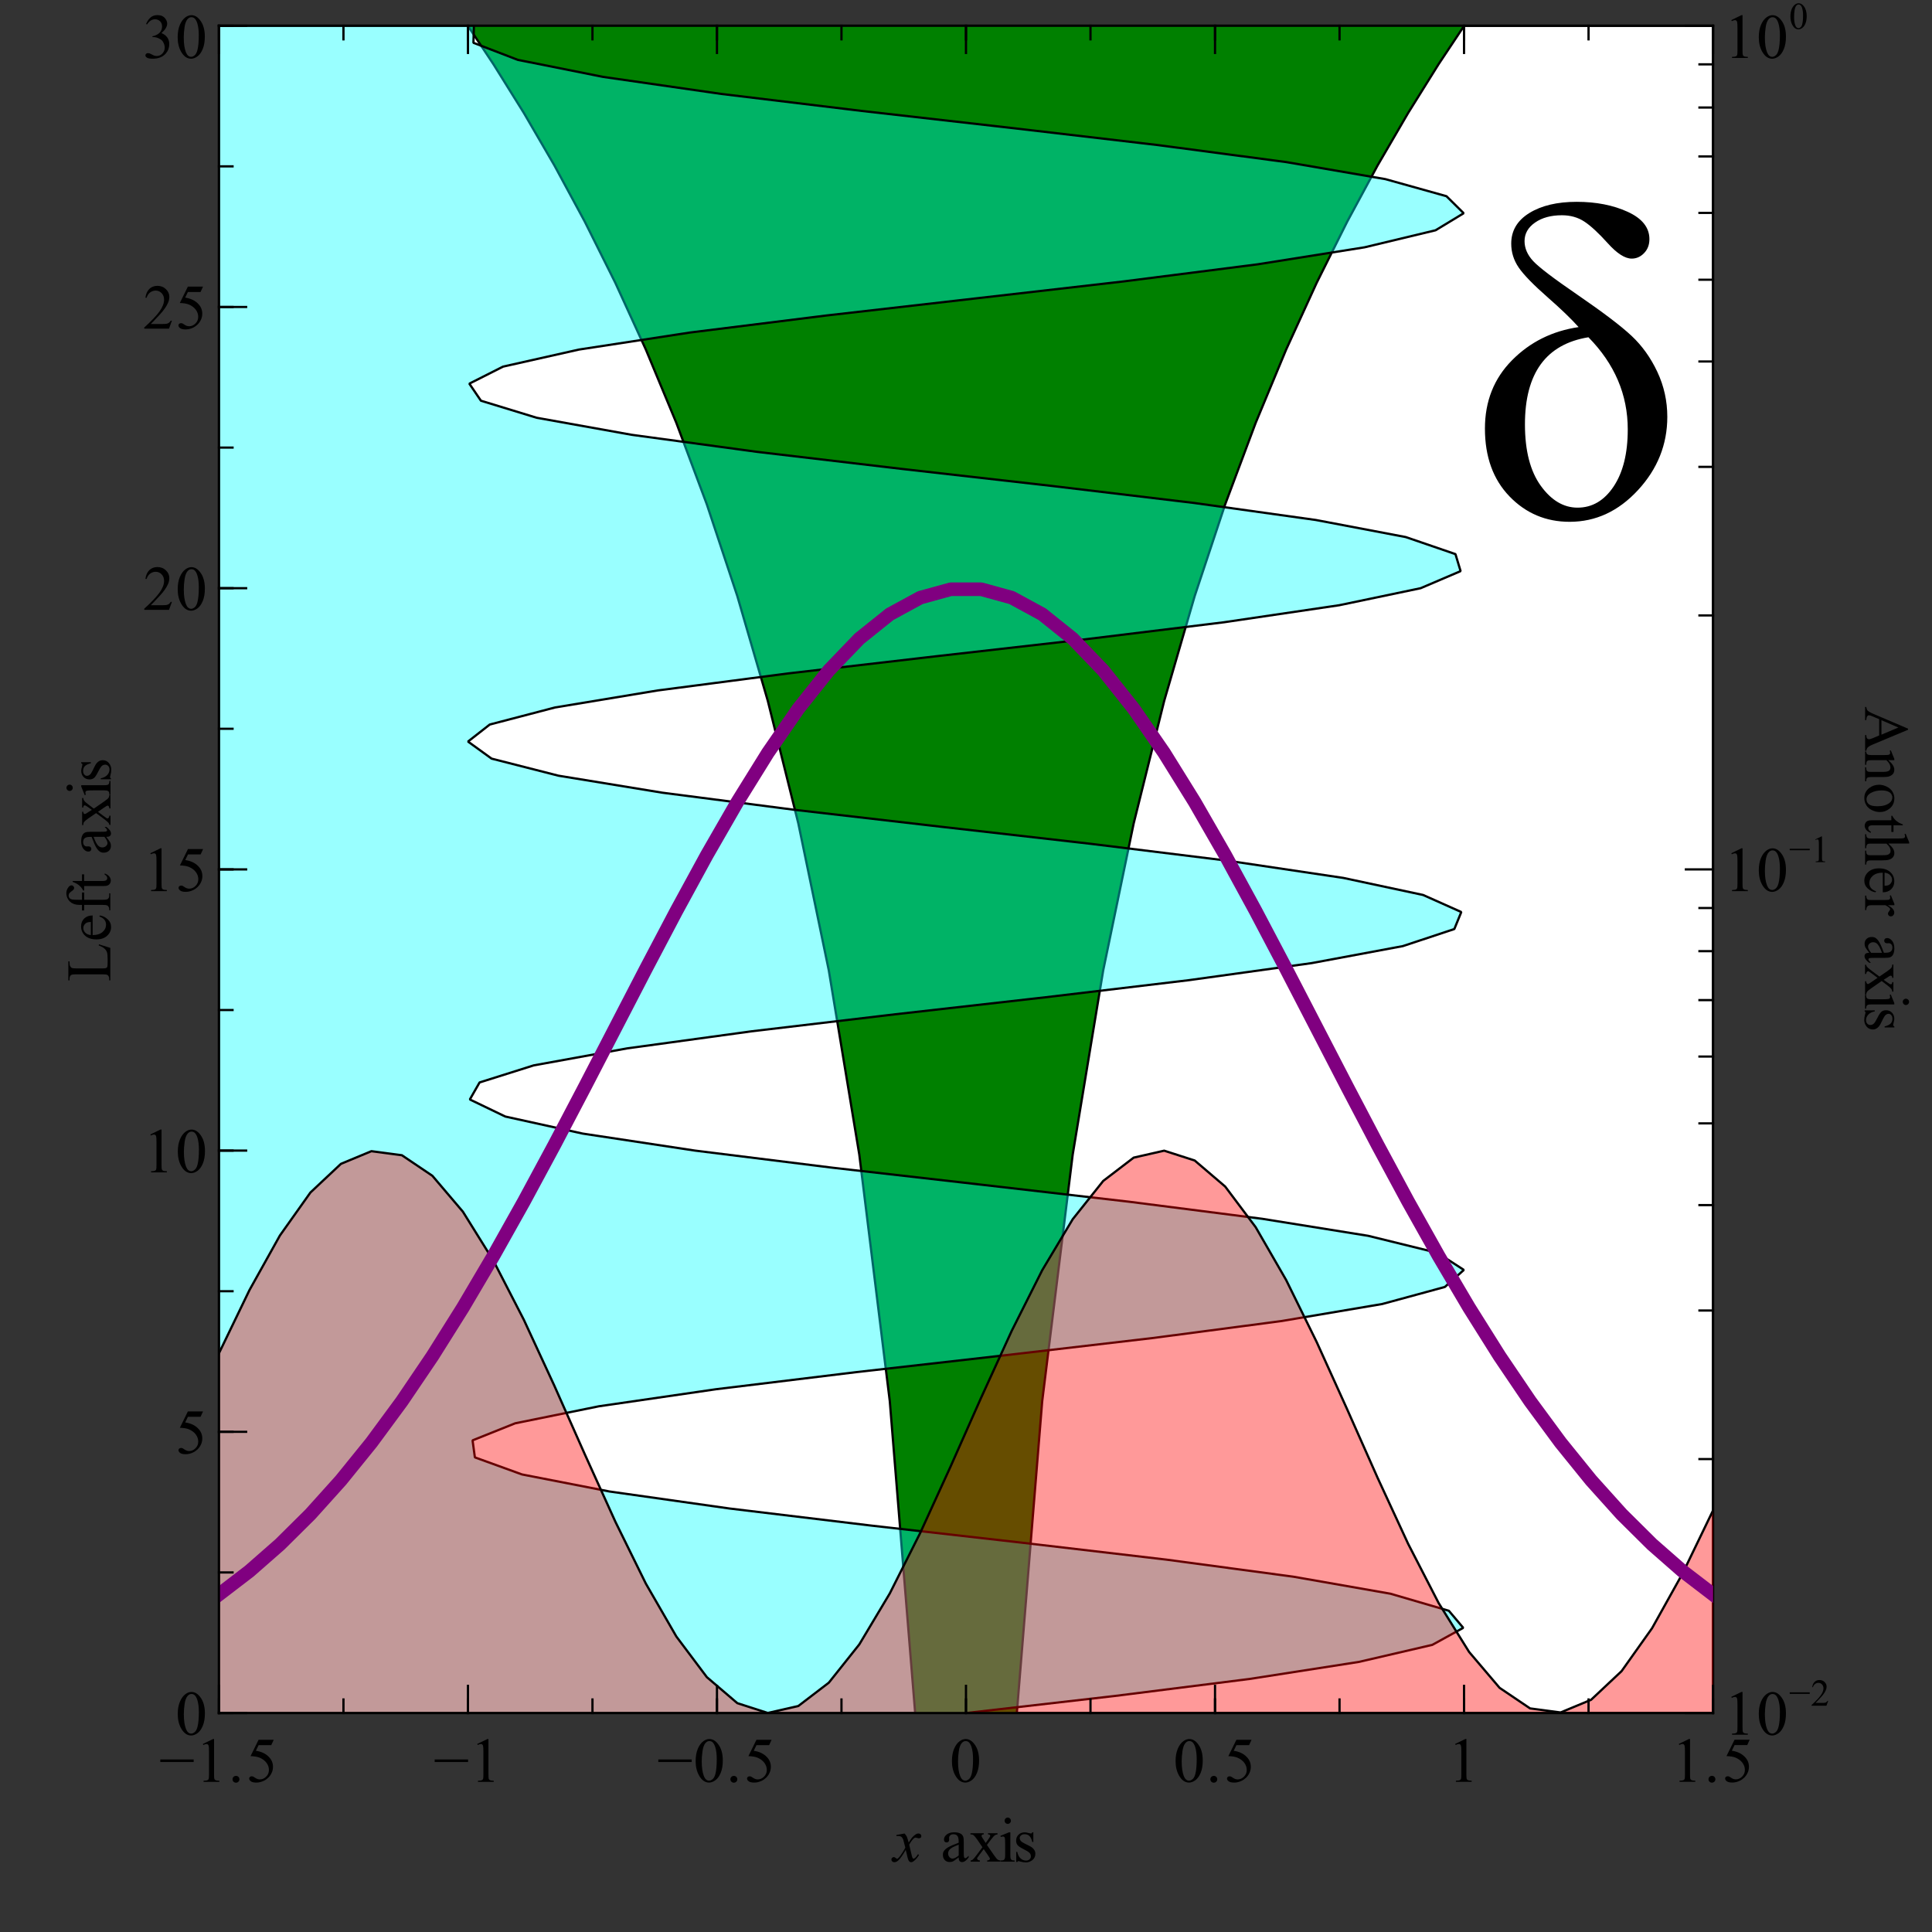 <?xml version="1.0" standalone="no"?>
<!DOCTYPE svg PUBLIC "-//W3C//DTD SVG 1.1//EN" 
  "http://www.w3.org/Graphics/SVG/1.1/DTD/svg11.dtd">
<svg width="533.49px" height="533.49px" version="1.1"
     xmlns="http://www.w3.org/2000/svg"
     xmlns:xlink="http://www.w3.org/1999/xlink">
<rect width="100%" height="100%" fill="#333333" stroke="none"/>
<desc>Veusz output document</desc>
<g stroke-linejoin="bevel" stroke-linecap="square" stroke="#000000" fill-rule="evenodd">
<g clip-path="url(#c0)">
<g stroke-width="0.62" fill="#ffffff">
<path d="m60.46,7.11l412.56,0l0,465.91l-412.56,0l0,-465.91"/>
</g>
</g>
<g clip-path="url(#c1)">
<g stroke="none" stroke-width="1" fill="#008000">
<polygon points="136.24,17.71 144.66,31.2 153.08,45.66 161.5,61.24 169.92,78.11 178.34,96.52 186.76,116.77 195.18,139.27 203.6,164.6 212.02,193.55 220.44,227.36 228.86,267.96 237.28,318.81 245.7,386.9 252.71,473.03 280.78,473.03 287.79,386.9 296.21,318.81 304.63,267.96 313.05,227.36 321.47,193.55 329.89,164.6 338.31,139.27 346.73,116.77 355.15,96.52 363.57,78.11 371.99,61.24 380.41,45.66 388.83,31.2 397.25,17.71 404.3,7.11 473.03,7.11 473.03,7.11 60.46,7.11 60.46,7.11 129.19,7.11"/>
</g>
<g stroke-width="0.62" fill="none">
<polyline fill="none" points="128.77,6.49 136.24,17.71 144.66,31.2 153.08,45.66 161.5,61.24 169.92,78.11 178.34,96.52 186.76,116.77 195.18,139.27 203.6,164.6 212.02,193.55 220.44,227.36 228.86,267.96 237.28,318.81 245.7,386.9 252.76,473.65"/>
<polyline fill="none" points="280.73,473.65 287.79,386.9 296.21,318.81 304.63,267.96 313.05,227.36 321.47,193.55 329.89,164.6 338.31,139.27 346.73,116.77 355.15,96.52 363.57,78.11 371.99,61.24 380.41,45.66 388.83,31.2 397.25,17.71 404.72,6.49"/>
</g>
</g>
<g clip-path="url(#c0)">
<g stroke-width="0.62" stroke-linecap="butt" fill="none">
<path d="M473.03,473.03l0,-465.91"/>
<path d="M473.03,402.9l-3.75,0M473.03,361.88l-3.75,0M473.03,332.77l-3.75,0M473.03,310.2l-3.75,0M473.03,291.75l-3.75,0M473.03,276.16l-3.75,0M473.03,262.65l-3.75,0M473.03,250.73l-3.75,0M473.03,169.94l-3.75,0M473.03,128.92l-3.75,0M473.03,99.82l-3.75,0M473.03,77.24l-3.75,0M473.03,58.79l-3.75,0M473.03,43.2l-3.75,0M473.03,29.69l-3.75,0M473.03,17.77l-3.75,0"/>
<path d="M473.03,473.03l-7.5,0M473.03,240.07l-7.5,0M473.03,7.11l-7.5,0"/>
</g>
<g stroke-width="1" transform="matrix(0 1 -1 0 515.03 195.07)" fill="none">
<path d="m8,-3.87l-4.48,0l-0.78,1.83c-0.2,0.45,-0.3,0.78,-0.3,1c0,0.18,0.09,0.33,0.26,0.47c0.17,0.14,0.53,0.22,1.09,0.27l0,0.31l-3.64,0l0,-0.31c0.48,-0.08,0.79,-0.2,0.94,-0.34c0.29,-0.27,0.61,-0.82,0.97,-1.66l4.08,-9.55l0.3,0l4.03,9.64c0.32,0.78,0.62,1.29,0.88,1.52c0.27,0.23,0.63,0.36,1.1,0.39l0,0.31l-4.56,0l0,-0.31c0.46,-0.02,0.77,-0.1,0.93,-0.23c0.16,-0.14,0.24,-0.3,0.24,-0.48c0,-0.25,-0.11,-0.65,-0.34,-1.19l-0.7,-1.66m-0.23,-0.64l-1.97,-4.67l-2.02,4.67l3.98,0m7.06,-1.89c0.92,-1.1,1.79,-1.66,2.62,-1.66c0.43,0,0.79,0.11,1.1,0.32c0.31,0.21,0.55,0.57,0.73,1.05c0.14,0.34,0.2,0.87,0.2,1.58l0,3.34c0,0.49,0.04,0.82,0.11,1c0.06,0.15,0.16,0.26,0.3,0.34c0.14,0.08,0.4,0.12,0.77,0.12l0,0.31l-3.87,0l0,-0.31l0.17,0c0.36,0,0.62,-0.05,0.77,-0.16c0.15,-0.11,0.24,-0.27,0.3,-0.49c0.02,-0.08,0.03,-0.35,0.03,-0.8l0,-3.2c0,-0.72,-0.09,-1.24,-0.27,-1.55c-0.18,-0.32,-0.49,-0.48,-0.93,-0.48c-0.68,0,-1.35,0.37,-2.03,1.11l0,4.12c0,0.53,0.03,0.86,0.09,0.98c0.08,0.17,0.19,0.29,0.33,0.36c0.14,0.07,0.42,0.11,0.86,0.11l0,0.31l-3.87,0l0,-0.31l0.17,0c0.4,0,0.66,-0.1,0.8,-0.3c0.14,-0.2,0.21,-0.59,0.21,-1.15l0,-2.91c0,-0.94,-0.02,-1.51,-0.06,-1.72c-0.04,-0.21,-0.11,-0.35,-0.2,-0.42c-0.09,-0.07,-0.21,-0.11,-0.37,-0.11c-0.16,0,-0.34,0.04,-0.56,0.12l-0.12,-0.3l2.36,-0.97l0.36,0l0,1.66m10.55,-1.66c1.19,0,2.14,0.45,2.86,1.36c0.6,0.77,0.91,1.65,0.91,2.64c0,0.7,-0.17,1.41,-0.5,2.12c-0.33,0.72,-0.8,1.26,-1.39,1.62c-0.59,0.36,-1.25,0.55,-1.97,0.55c-1.18,0,-2.11,-0.47,-2.81,-1.41c-0.58,-0.79,-0.87,-1.68,-0.87,-2.67c0,-0.71,0.18,-1.42,0.53,-2.13c0.35,-0.71,0.82,-1.24,1.41,-1.58c0.58,-0.34,1.2,-0.51,1.84,-0.51m-0.27,0.56c-0.3,0,-0.6,0.09,-0.91,0.27c-0.3,0.18,-0.55,0.49,-0.74,0.95c-0.19,0.45,-0.29,1.03,-0.29,1.74c0,1.14,0.23,2.11,0.68,2.94c0.45,0.82,1.05,1.23,1.8,1.23c0.55,0,1.01,-0.23,1.36,-0.68c0.35,-0.45,0.53,-1.24,0.53,-2.35c0,-1.39,-0.3,-2.48,-0.89,-3.28c-0.41,-0.54,-0.92,-0.81,-1.55,-0.81m7.7,-2.91l0,2.58l1.84,0l0,0.59l-1.84,0l0,5.08c0,0.51,0.07,0.85,0.22,1.03c0.15,0.18,0.33,0.27,0.56,0.27c0.19,0,0.37,-0.06,0.55,-0.18c0.18,-0.12,0.31,-0.29,0.41,-0.52l0.34,0c-0.2,0.56,-0.48,0.98,-0.84,1.27c-0.36,0.28,-0.74,0.42,-1.14,0.42c-0.26,0,-0.52,-0.07,-0.77,-0.22c-0.25,-0.15,-0.43,-0.35,-0.55,-0.62c-0.12,-0.27,-0.18,-0.69,-0.18,-1.25l0,-5.27l-1.23,0l0,-0.28c0.31,-0.12,0.63,-0.34,0.96,-0.63c0.33,-0.3,0.62,-0.65,0.88,-1.07c0.12,-0.21,0.31,-0.6,0.55,-1.19l0.25,0m5.03,-1.75l0,5.73c0.64,-0.7,1.14,-1.15,1.51,-1.34c0.37,-0.2,0.74,-0.3,1.1,-0.3c0.45,0,0.83,0.12,1.15,0.37c0.32,0.24,0.55,0.63,0.71,1.16c0.11,0.36,0.17,1.03,0.17,2l0,2.77c0,0.49,0.04,0.83,0.11,1.02c0.06,0.14,0.16,0.24,0.3,0.32c0.14,0.08,0.39,0.12,0.75,0.12l0,0.31l-3.84,0l0,-0.31l0.17,0c0.36,0,0.62,-0.05,0.77,-0.16c0.15,-0.11,0.24,-0.27,0.3,-0.49c0.02,-0.09,0.03,-0.36,0.03,-0.8l0,-2.77c0,-0.85,-0.04,-1.42,-0.13,-1.69c-0.09,-0.27,-0.23,-0.47,-0.42,-0.61c-0.19,-0.14,-0.43,-0.2,-0.71,-0.2c-0.27,0,-0.56,0.08,-0.86,0.23c-0.3,0.15,-0.67,0.45,-1.09,0.9l0,4.14c0,0.53,0.03,0.86,0.09,0.99c0.06,0.13,0.17,0.24,0.34,0.33c0.16,0.09,0.44,0.13,0.84,0.13l0,0.31l-3.87,0l0,-0.31c0.34,0,0.61,-0.05,0.81,-0.16c0.11,-0.06,0.21,-0.17,0.27,-0.33c0.07,-0.16,0.1,-0.48,0.1,-0.97l0,-7.09c0,-0.89,-0.02,-1.43,-0.06,-1.64c-0.04,-0.21,-0.11,-0.35,-0.2,-0.42c-0.09,-0.07,-0.21,-0.11,-0.35,-0.11c-0.12,0,-0.32,0.05,-0.58,0.14l-0.12,-0.3l2.34,-0.97l0.39,0m8.02,7.28c0,1.16,0.28,2.07,0.84,2.73c0.57,0.66,1.24,0.98,2.02,0.98c0.51,0,0.96,-0.14,1.34,-0.42c0.38,-0.28,0.7,-0.77,0.95,-1.45l0.27,0.17c-0.11,0.78,-0.46,1.49,-1.04,2.13c-0.58,0.64,-1.3,0.96,-2.16,0.96c-0.94,0,-1.74,-0.36,-2.41,-1.09c-0.67,-0.73,-1,-1.71,-1,-2.95c0,-1.33,0.34,-2.37,1.02,-3.12c0.68,-0.75,1.54,-1.12,2.59,-1.12c0.87,0,1.59,0.29,2.16,0.87c0.56,0.58,0.84,1.35,0.84,2.32l-5.41,0m0,-0.5l3.62,0c-0.03,-0.5,-0.09,-0.85,-0.17,-1.06c-0.15,-0.31,-0.36,-0.56,-0.64,-0.74c-0.28,-0.18,-0.58,-0.27,-0.89,-0.27c-0.47,0,-0.89,0.18,-1.27,0.55c-0.37,0.36,-0.59,0.87,-0.66,1.53m8.98,-2.69l0,1.77c0.65,-1.18,1.32,-1.77,2.02,-1.77c0.31,0,0.57,0.1,0.77,0.29c0.2,0.19,0.3,0.41,0.3,0.66c0,0.22,-0.07,0.41,-0.22,0.56c-0.15,0.16,-0.32,0.23,-0.53,0.23c-0.2,0,-0.42,-0.1,-0.67,-0.3c-0.25,-0.2,-0.43,-0.3,-0.55,-0.3c-0.1,0,-0.22,0.06,-0.34,0.17c-0.25,0.23,-0.51,0.61,-0.78,1.16l0,3.75c0,0.44,0.05,0.77,0.16,0.98c0.07,0.16,0.2,0.28,0.39,0.38c0.19,0.1,0.46,0.15,0.81,0.15l0,0.31l-4,0l0,-0.31c0.4,0,0.69,-0.06,0.87,-0.19c0.15,-0.08,0.25,-0.23,0.31,-0.44c0.02,-0.09,0.03,-0.37,0.03,-0.83l0,-3.03c0,-0.91,-0.02,-1.45,-0.05,-1.62c-0.04,-0.18,-0.1,-0.3,-0.2,-0.38c-0.1,-0.08,-0.22,-0.12,-0.37,-0.12c-0.18,0,-0.37,0.04,-0.59,0.12l-0.09,-0.3l2.37,-0.97l0.36,0m13.14,6.94c-0.8,0.61,-1.31,0.97,-1.52,1.08c-0.3,0.14,-0.63,0.2,-0.98,0.2c-0.54,0,-0.99,-0.18,-1.34,-0.55c-0.35,-0.37,-0.52,-0.86,-0.52,-1.46c0,-0.37,0.08,-0.7,0.25,-0.98c0.24,-0.39,0.65,-0.75,1.23,-1.09c0.58,-0.34,1.54,-0.76,2.88,-1.25l0,-0.31c0,-0.78,-0.12,-1.32,-0.37,-1.6c-0.25,-0.29,-0.61,-0.43,-1.08,-0.43c-0.36,0,-0.65,0.09,-0.86,0.28c-0.22,0.2,-0.33,0.42,-0.33,0.67l0.02,0.5c0,0.26,-0.07,0.46,-0.2,0.6c-0.13,0.14,-0.3,0.21,-0.52,0.21c-0.21,0,-0.38,-0.07,-0.52,-0.22c-0.14,-0.15,-0.2,-0.35,-0.2,-0.61c0,-0.49,0.25,-0.94,0.75,-1.35c0.5,-0.41,1.2,-0.62,2.11,-0.62c0.7,0,1.27,0.12,1.72,0.36c0.33,0.18,0.58,0.45,0.73,0.83c0.1,0.24,0.16,0.74,0.16,1.5l0,2.66c0,0.75,0.02,1.21,0.05,1.37c0.03,0.17,0.08,0.28,0.14,0.34c0.06,0.06,0.14,0.09,0.22,0.09c0.09,0,0.18,-0.02,0.25,-0.06c0.11,-0.07,0.34,-0.28,0.69,-0.62l0,0.48c-0.64,0.85,-1.24,1.28,-1.83,1.28c-0.28,0,-0.51,-0.1,-0.67,-0.29c-0.17,-0.19,-0.25,-0.52,-0.25,-0.99m0,-0.56l0,-2.98c-0.86,0.34,-1.42,0.59,-1.67,0.73c-0.45,0.25,-0.77,0.51,-0.96,0.78c-0.19,0.27,-0.29,0.57,-0.29,0.91c0,0.41,0.12,0.74,0.37,1.02c0.24,0.27,0.52,0.41,0.84,0.41c0.44,0,1.01,-0.29,1.72,-0.86m3.25,-6.14l3.67,0l0,0.31c-0.23,0,-0.39,0.04,-0.48,0.12c-0.09,0.08,-0.14,0.19,-0.14,0.31c0,0.14,0.1,0.35,0.3,0.64c0.06,0.08,0.16,0.22,0.28,0.42l0.56,0.89l0.64,-0.89c0.41,-0.56,0.61,-0.92,0.61,-1.06c0,-0.12,-0.05,-0.23,-0.14,-0.31c-0.09,-0.08,-0.25,-0.12,-0.47,-0.12l0,-0.31l2.64,0l0,0.31c-0.28,0.02,-0.52,0.1,-0.72,0.23c-0.28,0.2,-0.66,0.62,-1.14,1.27l-1.08,1.42l1.95,2.81c0.48,0.69,0.82,1.1,1.02,1.24c0.2,0.14,0.47,0.22,0.79,0.23l0,0.31l-3.69,0l0,-0.31c0.26,0,0.46,-0.06,0.59,-0.17c0.11,-0.07,0.17,-0.18,0.17,-0.31c0,-0.12,-0.18,-0.45,-0.55,-0.98l-1.16,-1.67l-1.25,1.67c-0.39,0.51,-0.58,0.82,-0.58,0.92c0,0.14,0.07,0.26,0.2,0.37c0.13,0.11,0.32,0.17,0.57,0.18l0,0.31l-2.55,0l0,-0.31c0.2,-0.02,0.37,-0.09,0.53,-0.2c0.22,-0.17,0.58,-0.59,1.09,-1.27l1.64,-2.19l-1.48,-2.16c-0.43,-0.61,-0.76,-1,-0.98,-1.16c-0.23,-0.16,-0.52,-0.23,-0.86,-0.23l0,-0.31m10.3,-4.33c0.24,0,0.45,0.09,0.62,0.26c0.17,0.17,0.26,0.38,0.26,0.62c0,0.24,-0.09,0.44,-0.26,0.61c-0.17,0.17,-0.38,0.25,-0.62,0.25c-0.24,0,-0.44,-0.08,-0.61,-0.25c-0.17,-0.17,-0.25,-0.37,-0.25,-0.61c0,-0.24,0.08,-0.45,0.25,-0.62c0.17,-0.17,0.37,-0.26,0.61,-0.26m0.72,4.09l0,6.3c0,0.49,0.03,0.82,0.1,0.98c0.07,0.16,0.17,0.28,0.31,0.36c0.14,0.08,0.4,0.12,0.77,0.12l0,0.31l-3.81,0l0,-0.31c0.39,0,0.64,-0.04,0.77,-0.11c0.13,-0.07,0.23,-0.2,0.31,-0.37c0.08,-0.17,0.12,-0.5,0.12,-0.98l0,-3.02c0,-0.85,-0.03,-1.41,-0.08,-1.66c-0.04,-0.18,-0.1,-0.3,-0.19,-0.37c-0.08,-0.07,-0.2,-0.11,-0.34,-0.11c-0.17,0,-0.36,0.04,-0.59,0.12l-0.11,-0.3l2.36,-0.97l0.37,0m6.36,0l0,2.67l-0.28,0c-0.22,-0.83,-0.5,-1.4,-0.84,-1.7c-0.34,-0.3,-0.77,-0.45,-1.29,-0.45c-0.41,0,-0.73,0.1,-0.98,0.31c-0.24,0.21,-0.37,0.44,-0.37,0.7c0,0.31,0.09,0.58,0.28,0.81c0.18,0.24,0.54,0.49,1.08,0.75l1.23,0.61c1.16,0.56,1.73,1.3,1.73,2.22c0,0.72,-0.27,1.29,-0.8,1.73c-0.54,0.43,-1.14,0.65,-1.8,0.65c-0.48,0,-1.03,-0.08,-1.64,-0.25c-0.19,-0.06,-0.34,-0.09,-0.45,-0.09c-0.14,0,-0.24,0.08,-0.31,0.23l-0.28,0l0,-2.8l0.28,0c0.16,0.79,0.46,1.39,0.91,1.8c0.45,0.41,0.96,0.61,1.51,0.61c0.4,0,0.72,-0.11,0.97,-0.34c0.25,-0.23,0.37,-0.51,0.37,-0.83c0,-0.4,-0.14,-0.73,-0.41,-1c-0.28,-0.27,-0.83,-0.61,-1.66,-1.02c-0.83,-0.41,-1.37,-0.78,-1.63,-1.11c-0.25,-0.32,-0.37,-0.73,-0.37,-1.23c0,-0.65,0.22,-1.18,0.66,-1.62c0.44,-0.43,1.01,-0.65,1.72,-0.65c0.3,0,0.67,0.07,1.11,0.2c0.29,0.08,0.49,0.12,0.59,0.12c0.08,0,0.15,-0.02,0.2,-0.06c0.05,-0.04,0.11,-0.13,0.19,-0.27l0.28,0" fill="#000000" stroke="none" fill-opacity="1"/>
</g>
<g stroke-width="1" fill="none">
<path d="m478.06,468.56l2.83,-1.37l0.28,0l0,9.78c0,0.66,0.03,1.06,0.08,1.22c0.05,0.16,0.16,0.28,0.34,0.37c0.17,0.09,0.52,0.14,1.04,0.15l0,0.31l-4.36,0l0,-0.31c0.55,-0.01,0.91,-0.06,1.07,-0.14c0.16,-0.08,0.27,-0.2,0.34,-0.34c0.06,-0.14,0.09,-0.56,0.09,-1.26l0,-6.25c0,-0.84,-0.03,-1.39,-0.09,-1.62c-0.04,-0.18,-0.11,-0.31,-0.22,-0.4c-0.1,-0.09,-0.23,-0.13,-0.37,-0.13c-0.21,0,-0.51,0.09,-0.89,0.27l-0.12,-0.27m7.58,4.73c0,-1.32,0.2,-2.46,0.6,-3.41c0.4,-0.95,0.93,-1.66,1.59,-2.13c0.52,-0.37,1.05,-0.56,1.59,-0.56c0.9,0,1.69,0.45,2.39,1.36c0.89,1.12,1.33,2.65,1.33,4.56c0,1.34,-0.19,2.49,-0.58,3.43c-0.39,0.94,-0.88,1.62,-1.48,2.05c-0.6,0.42,-1.18,0.63,-1.73,0.63c-1.1,0,-2.03,-0.65,-2.77,-1.95c-0.62,-1.1,-0.94,-2.43,-0.94,-3.97m1.69,0.2c0,1.59,0.19,2.9,0.58,3.91c0.33,0.85,0.82,1.28,1.45,1.28c0.31,0,0.63,-0.14,0.96,-0.41c0.33,-0.28,0.58,-0.74,0.76,-1.4c0.26,-0.98,0.39,-2.36,0.39,-4.14c0,-1.32,-0.14,-2.43,-0.41,-3.31c-0.21,-0.65,-0.47,-1.11,-0.8,-1.39c-0.24,-0.19,-0.52,-0.28,-0.84,-0.28c-0.4,0,-0.74,0.18,-1.05,0.53c-0.41,0.47,-0.68,1.21,-0.83,2.23c-0.15,1.02,-0.22,2.01,-0.22,2.99" fill="#000000" stroke="none" fill-opacity="1"/>
<path d="m499.73,467.73l-5.53,0l0,-0.42l5.53,0l0,0.42m5.09,1.94l-0.48,1.34l-4.11,0l0,-0.19c1.21,-1.1,2.06,-2.01,2.55,-2.7c0.49,-0.7,0.74,-1.33,0.74,-1.91c0,-0.44,-0.14,-0.8,-0.41,-1.09c-0.27,-0.29,-0.59,-0.43,-0.97,-0.43c-0.34,0,-0.65,0.1,-0.92,0.3c-0.27,0.2,-0.47,0.49,-0.61,0.89l-0.19,0c0.08,-0.64,0.3,-1.12,0.66,-1.46c0.35,-0.34,0.8,-0.51,1.33,-0.51c0.56,0,1.03,0.18,1.41,0.54c0.38,0.36,0.57,0.79,0.57,1.29c0,0.34,-0.08,0.69,-0.25,1.05c-0.25,0.55,-0.66,1.14,-1.23,1.77c-0.84,0.93,-1.37,1.48,-1.59,1.67l1.81,0c0.37,0,0.64,-0.01,0.78,-0.04c0.15,-0.03,0.28,-0.08,0.4,-0.16c0.12,-0.08,0.23,-0.2,0.32,-0.36l0.19,0" fill="#000000" stroke="none" fill-opacity="1"/>
<path d="m478.06,235.61l2.83,-1.37l0.28,0l0,9.78c0,0.66,0.03,1.06,0.08,1.22c0.05,0.16,0.16,0.28,0.34,0.37c0.17,0.09,0.52,0.14,1.04,0.15l0,0.31l-4.36,0l0,-0.31c0.55,-0.01,0.91,-0.06,1.07,-0.14c0.16,-0.08,0.27,-0.2,0.34,-0.34c0.06,-0.14,0.09,-0.56,0.09,-1.26l0,-6.25c0,-0.84,-0.03,-1.39,-0.09,-1.62c-0.04,-0.18,-0.11,-0.31,-0.22,-0.4c-0.1,-0.09,-0.23,-0.13,-0.37,-0.13c-0.21,0,-0.51,0.09,-0.89,0.27l-0.12,-0.27m7.58,4.73c0,-1.32,0.2,-2.46,0.6,-3.41c0.4,-0.95,0.93,-1.66,1.59,-2.13c0.52,-0.37,1.05,-0.56,1.59,-0.56c0.9,0,1.69,0.45,2.39,1.36c0.89,1.12,1.33,2.65,1.33,4.56c0,1.34,-0.19,2.49,-0.58,3.43c-0.39,0.94,-0.88,1.62,-1.48,2.05c-0.6,0.42,-1.18,0.63,-1.73,0.63c-1.1,0,-2.03,-0.65,-2.77,-1.95c-0.62,-1.1,-0.94,-2.43,-0.94,-3.97m1.69,0.2c0,1.59,0.19,2.9,0.58,3.91c0.33,0.85,0.82,1.28,1.45,1.28c0.31,0,0.63,-0.14,0.96,-0.41c0.33,-0.28,0.58,-0.74,0.76,-1.4c0.26,-0.98,0.39,-2.36,0.39,-4.14c0,-1.32,-0.14,-2.43,-0.41,-3.31c-0.21,-0.65,-0.47,-1.11,-0.8,-1.39c-0.24,-0.19,-0.52,-0.28,-0.84,-0.28c-0.4,0,-0.74,0.18,-1.05,0.53c-0.41,0.47,-0.68,1.21,-0.83,2.23c-0.15,1.02,-0.22,2.01,-0.22,2.99" fill="#000000" stroke="none" fill-opacity="1"/>
<path d="m499.73,234.78l-5.53,0l0,-0.42l5.53,0l0,0.42m1.52,-2.98l1.69,-0.83l0.17,0l0,5.87c0,0.39,0.02,0.62,0.05,0.72c0.03,0.09,0.1,0.17,0.2,0.22c0.1,0.05,0.31,0.08,0.62,0.09l0,0.19l-2.61,0l0,-0.19c0.32,-0.01,0.53,-0.04,0.63,-0.09c0.1,-0.05,0.17,-0.11,0.2,-0.2c0.04,-0.08,0.05,-0.33,0.05,-0.75l0,-3.77c0,-0.5,-0.02,-0.82,-0.06,-0.97c-0.02,-0.1,-0.06,-0.18,-0.12,-0.23c-0.06,-0.05,-0.14,-0.08,-0.23,-0.08c-0.12,0,-0.3,0.05,-0.52,0.16l-0.08,-0.16" fill="#000000" stroke="none" fill-opacity="1"/>
<path d="m478.06,5.55l2.83,-1.37l0.28,0l0,9.78c0,0.66,0.03,1.06,0.08,1.22c0.05,0.16,0.16,0.28,0.34,0.37c0.17,0.09,0.52,0.14,1.04,0.15l0,0.31l-4.36,0l0,-0.31c0.55,-0.01,0.91,-0.06,1.07,-0.14c0.16,-0.08,0.27,-0.2,0.34,-0.34c0.06,-0.14,0.09,-0.56,0.09,-1.26l0,-6.25c0,-0.84,-0.03,-1.39,-0.09,-1.62c-0.04,-0.18,-0.11,-0.31,-0.22,-0.4c-0.1,-0.09,-0.23,-0.13,-0.37,-0.13c-0.21,0,-0.51,0.09,-0.89,0.27l-0.12,-0.27m7.58,4.73c0,-1.32,0.2,-2.46,0.6,-3.41c0.4,-0.95,0.93,-1.66,1.59,-2.13c0.52,-0.37,1.05,-0.56,1.59,-0.56c0.9,0,1.69,0.45,2.39,1.36c0.89,1.12,1.33,2.65,1.33,4.56c0,1.34,-0.19,2.49,-0.58,3.43c-0.39,0.94,-0.88,1.62,-1.48,2.05c-0.6,0.42,-1.18,0.63,-1.73,0.63c-1.1,0,-2.03,-0.65,-2.77,-1.95c-0.62,-1.1,-0.94,-2.43,-0.94,-3.97m1.69,0.2c0,1.59,0.19,2.9,0.58,3.91c0.33,0.85,0.82,1.28,1.45,1.28c0.31,0,0.63,-0.14,0.96,-0.41c0.33,-0.28,0.58,-0.74,0.76,-1.4c0.26,-0.98,0.39,-2.36,0.39,-4.14c0,-1.32,-0.14,-2.43,-0.41,-3.31c-0.21,-0.65,-0.47,-1.11,-0.8,-1.39c-0.24,-0.19,-0.52,-0.28,-0.84,-0.28c-0.4,0,-0.74,0.18,-1.05,0.53c-0.41,0.47,-0.68,1.21,-0.83,2.23c-0.15,1.02,-0.22,2.01,-0.22,2.99" fill="#000000" stroke="none" fill-opacity="1"/>
<path d="m494.39,4.56c0,-0.79,0.12,-1.47,0.36,-2.05c0.24,-0.57,0.56,-1,0.95,-1.28c0.31,-0.22,0.63,-0.33,0.95,-0.33c0.54,0,1.02,0.27,1.44,0.81c0.53,0.68,0.8,1.59,0.8,2.73c0,0.81,-0.12,1.5,-0.35,2.06c-0.23,0.56,-0.53,0.97,-0.89,1.23c-0.36,0.26,-0.71,0.38,-1.04,0.38c-0.67,0,-1.22,-0.39,-1.66,-1.17c-0.37,-0.67,-0.56,-1.46,-0.56,-2.39m1.02,0.12c0,0.96,0.11,1.74,0.34,2.34c0.2,0.51,0.49,0.77,0.87,0.77c0.19,0,0.38,-0.08,0.58,-0.25c0.2,-0.17,0.35,-0.44,0.45,-0.83c0.16,-0.58,0.23,-1.41,0.23,-2.48c0,-0.79,-0.08,-1.45,-0.25,-1.98c-0.12,-0.4,-0.29,-0.68,-0.48,-0.84c-0.14,-0.1,-0.3,-0.16,-0.5,-0.16c-0.23,0,-0.44,0.1,-0.62,0.31c-0.24,0.28,-0.4,0.73,-0.49,1.34c-0.09,0.61,-0.13,1.21,-0.13,1.79" fill="#000000" stroke="none" fill-opacity="1"/>
<path d="m435.92,90.34c-2.04,-2.28,-4.87,-5.01,-8.48,-8.17c-3.99,-3.5,-6.68,-6.26,-8.06,-8.27c-1.39,-2.02,-2.08,-4.23,-2.08,-6.63c0,-3.57,1.67,-6.39,5.01,-8.45c3.34,-2.06,7.7,-3.09,13.07,-3.09c5.36,0,10.05,0.92,14.06,2.75c4.01,1.83,6.02,4.35,6.02,7.56c0,1.55,-0.49,2.84,-1.47,3.85c-0.98,1.02,-2.12,1.52,-3.42,1.52c-1.86,0,-4.06,-1.41,-6.59,-4.22c-2.56,-2.84,-4.73,-4.85,-6.5,-6.01c-1.77,-1.16,-3.83,-1.74,-6.19,-1.74c-3.01,0,-5.48,0.67,-7.41,2.02c-1.93,1.34,-2.9,3.05,-2.9,5.12c0,1.96,0.79,3.79,2.37,5.5c1.58,1.71,5.67,4.82,12.27,9.34c7.04,4.83,12.02,8.61,14.93,11.34c2.91,2.73,5.28,6.05,7.11,9.95c1.83,3.91,2.74,8.04,2.74,12.39c0,7.65,-2.7,14.39,-8.09,20.23c-5.39,5.84,-11.68,8.76,-18.88,8.76c-6.55,0,-12.09,-2.34,-16.61,-7.02c-4.52,-4.68,-6.78,-10.92,-6.78,-18.73c0,-7.53,2.49,-13.82,7.48,-18.86c4.98,-5.04,11.12,-8.09,18.41,-9.16m2.69,2.81c-11.69,1.91,-17.53,9.92,-17.53,24.05c0,7.28,1.46,12.93,4.37,16.96c2.91,4.03,6.3,6.04,10.16,6.04c4.03,0,7.35,-1.94,9.95,-5.83c2.6,-3.89,3.91,-9.14,3.91,-15.77c0,-9.6,-3.62,-18.09,-10.86,-25.45" fill="#000000" stroke="none" fill-opacity="1"/>
</g>
</g>
<g clip-path="url(#c1)">
<g fill-opacity="0.4" stroke="none" stroke-width="1" fill="#00ffff">
<polygon points="166.52,21.23 199.18,25.94 238.01,30.64 279.45,35.35 319.73,40.06 355.19,44.76 382.58,49.47 399.42,54.18 404.17,58.88 396.4,63.59 376.81,68.29 347.19,73 310.24,77.71 269.33,82.41 228.18,87.12 190.54,91.82 159.85,96.53 138.9,101.24 129.6,105.94 132.8,110.65 148.2,115.36 174.41,120.06 209.03,124.77 248.91,129.47 290.41,134.18 329.76,138.89 363.37,143.59 388.17,148.3 401.9,153.01 403.32,157.71 392.29,162.42 369.83,167.12 337.97,171.83 299.61,176.54 258.27,181.24 217.69,185.95 181.59,190.66 153.25,195.36 135.24,200.07 129.23,204.77 135.74,209.48 154.19,214.19 182.9,218.89 219.25,223.6 259.92,228.3 301.22,233.01 339.38,237.72 370.92,242.42 392.96,247.13 403.51,251.84 401.59,256.54 387.38,261.25 362.18,265.95 328.28,270.66 288.78,275.37 247.26,280.07 207.53,284.78 173.19,289.49 147.37,294.19 132.43,298.9 129.74,303.6 139.52,308.31 160.9,313.02 191.93,317.72 229.77,322.43 270.98,327.13 311.81,331.84 348.53,336.55 377.8,341.25 396.94,345.96 404.22,350.67 398.98,355.37 381.68,360.08 353.91,364.78 318.2,369.49 277.8,374.2 236.39,378.9 197.74,383.61 165.39,388.32 142.27,393.02 130.49,397.73 131.13,402.43 144.13,407.14 168.3,411.85 201.45,416.55 240.54,421.26 282.02,425.97 322.11,430.67 357.15,435.38 383.96,440.08 400.08,444.79 404.05,449.5 395.51,454.2 375.24,458.91 345.08,463.61 307.78,468.32 266.74,473.03 60.46,473.03 60.46,7.11 130.87,7.11 130.73,11.82 142.98,16.53"/>
</g>
<g stroke-width="0.62" fill="none">
<polyline fill="none" points="130.87,7.11 130.73,11.82 142.98,16.53 166.52,21.23 199.18,25.94 238.01,30.64 279.45,35.35 319.73,40.06 355.19,44.76 382.58,49.47 399.42,54.18 404.17,58.88 396.4,63.59 376.81,68.29 347.19,73 310.24,77.71 269.33,82.41 228.18,87.12 190.54,91.82 159.85,96.53 138.9,101.24 129.6,105.94 132.8,110.65 148.2,115.36 174.41,120.06 209.03,124.77 248.91,129.47 290.41,134.18 329.76,138.89 363.37,143.59 388.17,148.3 401.9,153.01 403.32,157.71 392.29,162.42 369.83,167.12 337.97,171.83 299.61,176.54 258.27,181.24 217.69,185.95 181.59,190.66 153.25,195.36 135.24,200.07 129.23,204.77 135.74,209.48 154.19,214.19 182.9,218.89 219.25,223.6 259.92,228.3 301.22,233.01 339.38,237.72 370.92,242.42 392.96,247.13 403.51,251.84 401.59,256.54 387.38,261.25 362.18,265.95 328.28,270.66 288.78,275.37 247.26,280.07 207.53,284.78 173.19,289.49 147.37,294.19 132.43,298.9 129.74,303.6 139.52,308.31 160.9,313.02 191.93,317.72 229.77,322.43 270.98,327.13 311.81,331.84 348.53,336.55 377.8,341.25 396.94,345.96 404.22,350.67 398.98,355.37 381.68,360.08 353.91,364.78 318.2,369.49 277.8,374.2 236.39,378.9 197.74,383.61 165.39,388.32 142.27,393.02 130.49,397.73 131.13,402.43 144.13,407.14 168.3,411.85 201.45,416.55 240.54,421.26 282.02,425.97 322.11,430.67 357.15,435.38 383.96,440.08 400.08,444.79 404.05,449.5 395.51,454.2 375.24,458.91 345.08,463.61 307.78,468.32 266.74,473.03"/>
</g>
<g fill-opacity="0.4" stroke="none" stroke-width="1" fill="#ff0000">
<polygon points="85.72,329.29 94.14,321.38 102.56,317.88 110.98,319 119.4,324.68 127.82,334.59 136.24,348.11 144.66,364.46 153.08,382.66 161.5,401.61 169.92,420.19 178.34,437.29 186.76,451.89 195.18,463.11 203.6,470.3 212.02,473.01 220.44,471.09 228.86,464.65 237.28,454.08 245.7,440 254.12,423.26 262.53,404.86 270.95,385.89 279.37,367.49 287.79,350.75 296.21,336.67 304.63,326.1 313.05,319.66 321.47,317.74 329.89,320.45 338.31,327.64 346.73,338.86 355.15,353.46 363.57,370.56 371.99,389.14 380.41,408.09 388.83,426.29 397.25,442.64 405.67,456.16 414.09,466.07 422.51,471.75 430.93,472.87 439.35,469.37 447.77,461.46 456.19,449.6 464.61,434.5 473.03,417.07 473.03,473.03 60.46,473.03 60.46,373.68 68.88,356.25 77.3,341.15"/>
</g>
<g stroke-width="0.62" fill="none">
<polyline fill="none" points="60.46,373.68 68.88,356.25 77.3,341.15 85.72,329.29 94.14,321.38 102.56,317.88 110.98,319 119.4,324.68 127.82,334.59 136.24,348.11 144.66,364.46 153.08,382.66 161.5,401.61 169.92,420.19 178.34,437.29 186.76,451.89 195.18,463.11 203.6,470.3 212.02,473.01 220.44,471.09 228.86,464.65 237.28,454.08 245.7,440 254.12,423.26 262.53,404.86 270.95,385.89 279.37,367.49 287.79,350.75 296.21,336.67 304.63,326.1 313.05,319.66 321.47,317.74 329.89,320.45 338.31,327.64 346.73,338.86 355.15,353.46 363.57,370.56 371.99,389.14 380.41,408.09 388.83,426.29 397.25,442.64 405.67,456.16 414.09,466.07 422.51,471.75 430.93,472.87 439.35,469.37 447.77,461.46 456.19,449.6 464.61,434.5 473.03,417.07"/>
</g>
<g stroke="#800080" stroke-width="3.75" fill="none">
<polyline fill="none" points="60.46,440.29 68.88,433.84 77.3,426.46 85.72,418.11 94.14,408.75 102.56,398.35 110.98,386.92 119.4,374.48 127.82,361.08 136.24,346.81 144.66,331.79 153.08,316.16 161.5,300.1 169.92,283.83 178.34,267.56 186.76,251.57 195.18,236.11 203.6,221.47 212.02,207.91 220.44,195.71 228.86,185.12 237.28,176.36 245.7,169.61 254.12,165.03 262.53,162.71 270.95,162.71 279.37,165.03 287.79,169.61 296.21,176.36 304.63,185.12 313.05,195.71 321.47,207.91 329.89,221.47 338.31,236.11 346.73,251.57 355.15,267.56 363.57,283.83 371.99,300.1 380.41,316.16 388.83,331.79 397.25,346.81 405.67,361.08 414.09,374.48 422.51,386.92 430.93,398.35 439.35,408.75 447.77,418.11 456.19,426.46 464.61,433.84 473.03,440.29"/>
</g>
</g>
<g clip-path="url(#c0)">
<g stroke-width="0.62" stroke-linecap="butt" fill="none">
<path d="M60.46,473.03l0,-465.91"/>
<path d="M60.46,473.03l3.75,0M60.46,434.2l3.75,0M60.46,395.37l3.75,0M60.46,356.55l3.75,0M60.46,317.72l3.75,0M60.46,278.9l3.75,0M60.46,240.07l3.75,0M60.46,201.24l3.75,0M60.46,162.42l3.75,0M60.46,123.59l3.75,0M60.46,84.77l3.75,0M60.46,45.94l3.75,0M60.46,7.11l3.75,0"/>
<path d="M60.46,473.03l7.5,0M60.46,395.37l7.5,0M60.46,317.72l7.5,0M60.46,240.07l7.5,0M60.46,162.42l7.5,0M60.46,84.77l7.5,0M60.46,7.11l7.5,0"/>
</g>
<g stroke-width="1" transform="matrix(0 -1 1 0 30.46 271.07)" fill="none">
<path d="m10.03,-3.2l0.28,0.06l-0.98,3.14l-8.98,0l0,-0.31l0.44,0c0.49,0,0.84,-0.16,1.06,-0.48c0.11,-0.18,0.17,-0.6,0.17,-1.27l0,-7.47c0,-0.73,-0.08,-1.18,-0.23,-1.36c-0.23,-0.25,-0.56,-0.37,-1,-0.37l-0.44,0l0,-0.33l5.25,0l0,0.33c-0.61,-0.01,-1.04,0.04,-1.29,0.16c-0.24,0.12,-0.41,0.27,-0.51,0.45c-0.09,0.18,-0.14,0.62,-0.14,1.3l0,7.28c0,0.48,0.05,0.81,0.14,0.98c0.06,0.11,0.17,0.2,0.31,0.26c0.15,0.06,0.59,0.09,1.33,0.09l0.86,0c0.89,0,1.51,-0.07,1.87,-0.2c0.36,-0.13,0.69,-0.36,0.98,-0.7c0.3,-0.33,0.59,-0.86,0.88,-1.58m2.83,-1.67c0,1.16,0.28,2.07,0.84,2.73c0.57,0.66,1.24,0.98,2.02,0.98c0.51,0,0.96,-0.14,1.34,-0.42c0.38,-0.28,0.7,-0.77,0.95,-1.45l0.27,0.17c-0.11,0.78,-0.46,1.49,-1.04,2.13c-0.58,0.64,-1.3,0.96,-2.16,0.96c-0.94,0,-1.74,-0.36,-2.41,-1.09c-0.67,-0.73,-1,-1.71,-1,-2.95c0,-1.33,0.34,-2.37,1.02,-3.12c0.68,-0.75,1.54,-1.12,2.59,-1.12c0.87,0,1.59,0.29,2.16,0.87c0.56,0.58,0.84,1.35,0.84,2.32l-5.41,0m0,-0.5l3.62,0c-0.03,-0.5,-0.09,-0.85,-0.17,-1.06c-0.15,-0.31,-0.36,-0.56,-0.64,-0.74c-0.28,-0.18,-0.58,-0.27,-0.89,-0.27c-0.47,0,-0.89,0.18,-1.27,0.55c-0.37,0.36,-0.59,0.87,-0.66,1.53m9.75,-1.84l0,5.16c0,0.73,0.08,1.19,0.23,1.37c0.21,0.25,0.49,0.37,0.84,0.37l0.72,0l0,0.31l-4.69,0l0,-0.31l0.36,0c0.23,0,0.44,-0.06,0.62,-0.17c0.19,-0.11,0.32,-0.27,0.39,-0.46c0.07,-0.19,0.11,-0.57,0.11,-1.12l0,-5.16l-1.53,0l0,-0.61l1.53,0l0,-0.52c0,-0.78,0.12,-1.44,0.37,-1.98c0.25,-0.54,0.63,-0.98,1.15,-1.31c0.52,-0.33,1.09,-0.5,1.73,-0.5c0.6,0,1.16,0.2,1.66,0.59c0.33,0.25,0.5,0.54,0.5,0.86c0,0.17,-0.08,0.33,-0.23,0.48c-0.15,0.15,-0.31,0.23,-0.48,0.23c-0.14,0,-0.28,-0.05,-0.42,-0.14c-0.15,-0.09,-0.32,-0.29,-0.53,-0.6c-0.21,-0.31,-0.4,-0.52,-0.58,-0.63c-0.18,-0.1,-0.37,-0.16,-0.59,-0.16c-0.26,0,-0.48,0.07,-0.66,0.21c-0.18,0.14,-0.31,0.36,-0.39,0.65c-0.08,0.29,-0.12,1.05,-0.12,2.27l0,0.56l2.02,0l0,0.61l-2.02,0m5.2,-3.19l0,2.58l1.84,0l0,0.59l-1.84,0l0,5.08c0,0.51,0.07,0.85,0.22,1.03c0.15,0.18,0.33,0.27,0.56,0.27c0.19,0,0.37,-0.06,0.55,-0.18c0.18,-0.12,0.31,-0.29,0.41,-0.52l0.34,0c-0.2,0.56,-0.48,0.98,-0.84,1.27c-0.36,0.28,-0.74,0.42,-1.14,0.42c-0.26,0,-0.52,-0.07,-0.77,-0.22c-0.25,-0.15,-0.43,-0.35,-0.55,-0.62c-0.12,-0.27,-0.18,-0.69,-0.18,-1.25l0,-5.27l-1.23,0l0,-0.28c0.31,-0.12,0.63,-0.34,0.96,-0.63c0.33,-0.3,0.62,-0.65,0.88,-1.07c0.12,-0.21,0.31,-0.6,0.55,-1.19l0.25,0m12.17,9.28c-0.8,0.61,-1.31,0.97,-1.52,1.08c-0.3,0.14,-0.63,0.2,-0.98,0.2c-0.54,0,-0.99,-0.18,-1.34,-0.55c-0.35,-0.37,-0.52,-0.86,-0.52,-1.46c0,-0.37,0.08,-0.7,0.25,-0.98c0.24,-0.39,0.65,-0.75,1.23,-1.09c0.58,-0.34,1.54,-0.76,2.88,-1.25l0,-0.31c0,-0.78,-0.12,-1.32,-0.37,-1.6c-0.25,-0.29,-0.61,-0.43,-1.08,-0.43c-0.36,0,-0.65,0.09,-0.86,0.28c-0.22,0.2,-0.33,0.42,-0.33,0.67l0.02,0.5c0,0.26,-0.07,0.46,-0.2,0.6c-0.13,0.14,-0.3,0.21,-0.52,0.21c-0.21,0,-0.38,-0.07,-0.52,-0.22c-0.14,-0.15,-0.2,-0.35,-0.2,-0.61c0,-0.49,0.25,-0.94,0.75,-1.35c0.5,-0.41,1.2,-0.62,2.11,-0.62c0.7,0,1.27,0.12,1.72,0.36c0.33,0.18,0.58,0.45,0.73,0.83c0.1,0.24,0.16,0.74,0.16,1.5l0,2.66c0,0.75,0.02,1.21,0.05,1.37c0.03,0.17,0.08,0.28,0.14,0.34c0.06,0.06,0.14,0.09,0.22,0.09c0.09,0,0.18,-0.02,0.25,-0.06c0.11,-0.07,0.34,-0.28,0.69,-0.62l0,0.48c-0.64,0.85,-1.24,1.28,-1.83,1.28c-0.28,0,-0.51,-0.1,-0.67,-0.29c-0.17,-0.19,-0.25,-0.52,-0.25,-0.99m0,-0.56l0,-2.98c-0.86,0.34,-1.42,0.59,-1.67,0.73c-0.45,0.25,-0.77,0.51,-0.96,0.78c-0.19,0.27,-0.29,0.57,-0.29,0.91c0,0.41,0.12,0.74,0.37,1.02c0.24,0.27,0.52,0.41,0.84,0.41c0.44,0,1.01,-0.29,1.72,-0.86m3.25,-6.14l3.67,0l0,0.31c-0.23,0,-0.39,0.04,-0.48,0.12c-0.09,0.08,-0.14,0.19,-0.14,0.31c0,0.14,0.1,0.35,0.3,0.64c0.06,0.08,0.16,0.22,0.28,0.42l0.56,0.89l0.64,-0.89c0.41,-0.56,0.61,-0.92,0.61,-1.06c0,-0.12,-0.05,-0.23,-0.14,-0.31c-0.09,-0.08,-0.25,-0.12,-0.47,-0.12l0,-0.31l2.64,0l0,0.31c-0.28,0.02,-0.52,0.1,-0.72,0.23c-0.28,0.2,-0.66,0.62,-1.14,1.27l-1.08,1.42l1.95,2.81c0.48,0.69,0.82,1.1,1.02,1.24c0.2,0.14,0.47,0.22,0.79,0.23l0,0.31l-3.69,0l0,-0.31c0.26,0,0.46,-0.06,0.59,-0.17c0.11,-0.07,0.17,-0.18,0.17,-0.31c0,-0.12,-0.18,-0.45,-0.55,-0.98l-1.16,-1.67l-1.25,1.67c-0.39,0.51,-0.58,0.82,-0.58,0.92c0,0.14,0.07,0.26,0.2,0.37c0.13,0.11,0.32,0.17,0.57,0.18l0,0.31l-2.55,0l0,-0.31c0.2,-0.02,0.37,-0.09,0.53,-0.2c0.22,-0.17,0.58,-0.59,1.09,-1.27l1.64,-2.19l-1.48,-2.16c-0.43,-0.61,-0.76,-1,-0.98,-1.16c-0.23,-0.16,-0.52,-0.23,-0.86,-0.23l0,-0.31m10.3,-4.33c0.24,0,0.45,0.09,0.62,0.26c0.17,0.17,0.26,0.38,0.26,0.62c0,0.24,-0.09,0.44,-0.26,0.61c-0.17,0.17,-0.38,0.25,-0.62,0.25c-0.24,0,-0.44,-0.08,-0.61,-0.25c-0.17,-0.17,-0.25,-0.37,-0.25,-0.61c0,-0.24,0.08,-0.45,0.25,-0.62c0.17,-0.17,0.37,-0.26,0.61,-0.26m0.72,4.09l0,6.3c0,0.49,0.03,0.82,0.1,0.98c0.07,0.16,0.17,0.28,0.31,0.36c0.14,0.08,0.4,0.12,0.77,0.12l0,0.31l-3.81,0l0,-0.31c0.39,0,0.64,-0.04,0.77,-0.11c0.13,-0.07,0.23,-0.2,0.31,-0.37c0.08,-0.17,0.12,-0.5,0.12,-0.98l0,-3.02c0,-0.85,-0.03,-1.41,-0.08,-1.66c-0.04,-0.18,-0.1,-0.3,-0.19,-0.37c-0.08,-0.07,-0.2,-0.11,-0.34,-0.11c-0.17,0,-0.36,0.04,-0.59,0.12l-0.11,-0.3l2.36,-0.97l0.37,0m6.36,0l0,2.67l-0.28,0c-0.22,-0.83,-0.5,-1.4,-0.84,-1.7c-0.34,-0.3,-0.77,-0.45,-1.29,-0.45c-0.41,0,-0.73,0.1,-0.98,0.31c-0.24,0.21,-0.37,0.44,-0.37,0.7c0,0.31,0.09,0.58,0.28,0.81c0.18,0.24,0.54,0.49,1.08,0.75l1.23,0.61c1.16,0.56,1.73,1.3,1.73,2.22c0,0.72,-0.27,1.29,-0.8,1.73c-0.54,0.43,-1.14,0.65,-1.8,0.65c-0.48,0,-1.03,-0.08,-1.64,-0.25c-0.19,-0.06,-0.34,-0.09,-0.45,-0.09c-0.14,0,-0.24,0.08,-0.31,0.23l-0.28,0l0,-2.8l0.28,0c0.16,0.79,0.46,1.39,0.91,1.8c0.45,0.41,0.96,0.61,1.51,0.61c0.4,0,0.72,-0.11,0.97,-0.34c0.25,-0.23,0.37,-0.51,0.37,-0.83c0,-0.4,-0.14,-0.73,-0.41,-1c-0.28,-0.27,-0.83,-0.61,-1.66,-1.02c-0.83,-0.41,-1.37,-0.78,-1.63,-1.11c-0.25,-0.32,-0.37,-0.73,-0.37,-1.23c0,-0.65,0.22,-1.18,0.66,-1.62c0.44,-0.43,1.01,-0.65,1.72,-0.65c0.3,0,0.67,0.07,1.11,0.2c0.29,0.08,0.49,0.12,0.59,0.12c0.08,0,0.15,-0.02,0.2,-0.06c0.05,-0.04,0.11,-0.13,0.19,-0.27l0.28,0" fill="#000000" stroke="none" fill-opacity="1"/>
</g>
<g stroke-width="1" fill="none">
<path d="m49.08,473.3c0,-1.32,0.2,-2.46,0.6,-3.41c0.4,-0.95,0.93,-1.66,1.59,-2.13c0.52,-0.37,1.05,-0.56,1.59,-0.56c0.9,0,1.69,0.45,2.39,1.36c0.89,1.12,1.33,2.65,1.33,4.56c0,1.34,-0.19,2.49,-0.58,3.43c-0.39,0.94,-0.88,1.62,-1.48,2.05c-0.6,0.42,-1.18,0.63,-1.73,0.63c-1.1,0,-2.03,-0.65,-2.77,-1.95c-0.62,-1.1,-0.94,-2.43,-0.94,-3.97m1.69,0.2c0,1.59,0.19,2.9,0.58,3.91c0.33,0.85,0.82,1.28,1.45,1.28c0.31,0,0.63,-0.14,0.96,-0.41c0.33,-0.28,0.58,-0.74,0.76,-1.4c0.26,-0.98,0.39,-2.36,0.39,-4.14c0,-1.32,-0.14,-2.43,-0.41,-3.31c-0.21,-0.65,-0.47,-1.11,-0.8,-1.39c-0.24,-0.19,-0.52,-0.28,-0.84,-0.28c-0.4,0,-0.74,0.18,-1.05,0.53c-0.41,0.47,-0.68,1.21,-0.83,2.23c-0.15,1.02,-0.22,2.01,-0.22,2.99" fill="#000000" stroke="none" fill-opacity="1"/>
<path d="m56.05,389.77l-0.66,1.45l-3.5,0l-0.75,1.56c1.51,0.22,2.7,0.78,3.58,1.69c0.76,0.77,1.14,1.68,1.14,2.73c0,0.6,-0.12,1.17,-0.37,1.69c-0.24,0.52,-0.56,0.96,-0.94,1.33c-0.38,0.36,-0.8,0.66,-1.26,0.87c-0.66,0.31,-1.33,0.47,-2.02,0.47c-0.7,0,-1.2,-0.12,-1.52,-0.35c-0.31,-0.23,-0.47,-0.5,-0.47,-0.79c0,-0.16,0.07,-0.29,0.2,-0.41c0.13,-0.12,0.29,-0.18,0.49,-0.18c0.15,0,0.27,0.02,0.38,0.06c0.11,0.04,0.3,0.16,0.57,0.34c0.43,0.3,0.86,0.45,1.3,0.45c0.67,0,1.25,-0.25,1.76,-0.76c0.51,-0.51,0.76,-1.12,0.76,-1.84c0,-0.71,-0.22,-1.36,-0.67,-1.97c-0.45,-0.6,-1.07,-1.07,-1.86,-1.41c-0.62,-0.26,-1.47,-0.41,-2.55,-0.44l2.22,-4.52l4.16,0" fill="#000000" stroke="none" fill-opacity="1"/>
<path d="m41.5,313.27l2.83,-1.37l0.28,0l0,9.78c0,0.66,0.03,1.06,0.08,1.22c0.05,0.16,0.16,0.28,0.34,0.37c0.17,0.09,0.52,0.14,1.04,0.15l0,0.31l-4.36,0l0,-0.31c0.55,-0.01,0.91,-0.06,1.07,-0.14c0.16,-0.08,0.27,-0.2,0.34,-0.34c0.06,-0.14,0.09,-0.56,0.09,-1.26l0,-6.25c0,-0.84,-0.03,-1.39,-0.09,-1.62c-0.04,-0.18,-0.11,-0.31,-0.22,-0.4c-0.1,-0.09,-0.23,-0.13,-0.37,-0.13c-0.21,0,-0.51,0.09,-0.89,0.27l-0.12,-0.27m7.58,4.73c0,-1.32,0.2,-2.46,0.6,-3.41c0.4,-0.95,0.93,-1.66,1.59,-2.13c0.52,-0.37,1.05,-0.56,1.59,-0.56c0.9,0,1.69,0.45,2.39,1.36c0.89,1.12,1.33,2.65,1.33,4.56c0,1.34,-0.19,2.49,-0.58,3.43c-0.39,0.94,-0.88,1.62,-1.48,2.05c-0.6,0.42,-1.18,0.63,-1.73,0.63c-1.1,0,-2.03,-0.65,-2.77,-1.95c-0.62,-1.1,-0.94,-2.43,-0.94,-3.97m1.69,0.2c0,1.59,0.19,2.9,0.58,3.91c0.33,0.85,0.82,1.28,1.45,1.28c0.31,0,0.63,-0.14,0.96,-0.41c0.33,-0.28,0.58,-0.74,0.76,-1.4c0.26,-0.98,0.39,-2.36,0.39,-4.14c0,-1.32,-0.14,-2.43,-0.41,-3.31c-0.21,-0.65,-0.47,-1.11,-0.8,-1.39c-0.24,-0.19,-0.52,-0.28,-0.84,-0.28c-0.4,0,-0.74,0.18,-1.05,0.53c-0.41,0.47,-0.68,1.21,-0.83,2.23c-0.15,1.02,-0.22,2.01,-0.22,2.99" fill="#000000" stroke="none" fill-opacity="1"/>
<path d="m41.5,235.61l2.83,-1.37l0.28,0l0,9.78c0,0.66,0.03,1.06,0.08,1.22c0.05,0.16,0.16,0.28,0.34,0.37c0.17,0.09,0.52,0.14,1.04,0.15l0,0.31l-4.36,0l0,-0.31c0.55,-0.01,0.91,-0.06,1.07,-0.14c0.16,-0.08,0.27,-0.2,0.34,-0.34c0.06,-0.14,0.09,-0.56,0.09,-1.26l0,-6.25c0,-0.84,-0.03,-1.39,-0.09,-1.62c-0.04,-0.18,-0.11,-0.31,-0.22,-0.4c-0.1,-0.09,-0.23,-0.13,-0.37,-0.13c-0.21,0,-0.51,0.09,-0.89,0.27l-0.12,-0.27m14.55,-1.14l-0.66,1.45l-3.5,0l-0.75,1.56c1.51,0.22,2.7,0.78,3.58,1.69c0.76,0.77,1.14,1.68,1.14,2.73c0,0.6,-0.12,1.17,-0.37,1.69c-0.24,0.52,-0.56,0.96,-0.94,1.33c-0.38,0.36,-0.8,0.66,-1.26,0.87c-0.66,0.31,-1.33,0.47,-2.02,0.47c-0.7,0,-1.2,-0.12,-1.52,-0.35c-0.31,-0.23,-0.47,-0.5,-0.47,-0.79c0,-0.16,0.07,-0.29,0.2,-0.41c0.13,-0.12,0.29,-0.18,0.49,-0.18c0.15,0,0.27,0.02,0.38,0.06c0.11,0.04,0.3,0.16,0.57,0.34c0.43,0.3,0.86,0.45,1.3,0.45c0.67,0,1.25,-0.25,1.76,-0.76c0.51,-0.51,0.76,-1.12,0.76,-1.84c0,-0.71,-0.22,-1.36,-0.67,-1.97c-0.45,-0.6,-1.07,-1.07,-1.86,-1.41c-0.62,-0.26,-1.47,-0.41,-2.55,-0.44l2.22,-4.52l4.16,0" fill="#000000" stroke="none" fill-opacity="1"/>
<path d="m47.48,166.17l-0.81,2.23l-6.84,0l0,-0.31c2.01,-1.83,3.43,-3.33,4.25,-4.49c0.82,-1.16,1.23,-2.23,1.23,-3.2c0,-0.73,-0.23,-1.33,-0.68,-1.8c-0.45,-0.47,-0.99,-0.71,-1.62,-0.71c-0.57,0,-1.09,0.17,-1.54,0.5c-0.45,0.33,-0.78,0.82,-0.99,1.47l-0.33,0c0.15,-1.06,0.51,-1.87,1.1,-2.44c0.59,-0.56,1.33,-0.84,2.21,-0.84c0.94,0,1.72,0.3,2.35,0.91c0.63,0.6,0.95,1.32,0.95,2.14c0,0.58,-0.14,1.17,-0.41,1.75c-0.43,0.93,-1.11,1.91,-2.05,2.94c-1.43,1.55,-2.31,2.48,-2.66,2.8l3.02,0c0.61,0,1.05,-0.02,1.3,-0.06c0.25,-0.04,0.47,-0.13,0.67,-0.27c0.2,-0.14,0.37,-0.34,0.52,-0.6l0.33,0m1.59,-3.48c0,-1.32,0.2,-2.46,0.6,-3.41c0.4,-0.95,0.93,-1.66,1.59,-2.13c0.52,-0.37,1.05,-0.56,1.59,-0.56c0.9,0,1.69,0.45,2.39,1.36c0.89,1.12,1.33,2.65,1.33,4.56c0,1.34,-0.19,2.49,-0.58,3.43c-0.39,0.94,-0.88,1.62,-1.48,2.05c-0.6,0.42,-1.18,0.63,-1.73,0.63c-1.1,0,-2.03,-0.65,-2.77,-1.95c-0.62,-1.1,-0.94,-2.43,-0.94,-3.97m1.69,0.2c0,1.59,0.19,2.9,0.58,3.91c0.33,0.85,0.82,1.28,1.45,1.28c0.31,0,0.63,-0.14,0.96,-0.41c0.33,-0.28,0.58,-0.74,0.76,-1.4c0.26,-0.98,0.39,-2.36,0.39,-4.14c0,-1.32,-0.14,-2.43,-0.41,-3.31c-0.21,-0.65,-0.47,-1.11,-0.8,-1.39c-0.24,-0.19,-0.52,-0.28,-0.84,-0.28c-0.4,0,-0.74,0.18,-1.05,0.53c-0.41,0.47,-0.68,1.21,-0.83,2.23c-0.15,1.02,-0.22,2.01,-0.22,2.99" fill="#000000" stroke="none" fill-opacity="1"/>
<path d="m47.48,88.52l-0.81,2.23l-6.84,0l0,-0.31c2.01,-1.83,3.43,-3.33,4.25,-4.49c0.82,-1.16,1.23,-2.23,1.23,-3.2c0,-0.73,-0.23,-1.33,-0.68,-1.8c-0.45,-0.47,-0.99,-0.71,-1.62,-0.71c-0.57,0,-1.09,0.17,-1.54,0.5c-0.45,0.33,-0.78,0.82,-0.99,1.47l-0.33,0c0.15,-1.06,0.51,-1.87,1.1,-2.44c0.59,-0.56,1.33,-0.84,2.21,-0.84c0.94,0,1.72,0.3,2.35,0.91c0.63,0.6,0.95,1.32,0.95,2.14c0,0.58,-0.14,1.17,-0.41,1.75c-0.43,0.93,-1.11,1.91,-2.05,2.94c-1.43,1.55,-2.31,2.48,-2.66,2.8l3.02,0c0.61,0,1.05,-0.02,1.3,-0.06c0.25,-0.04,0.47,-0.13,0.67,-0.27c0.2,-0.14,0.37,-0.34,0.52,-0.6l0.33,0m8.56,-9.36l-0.66,1.45l-3.5,0l-0.75,1.56c1.51,0.22,2.7,0.78,3.58,1.69c0.76,0.77,1.14,1.68,1.14,2.73c0,0.6,-0.12,1.17,-0.37,1.69c-0.24,0.52,-0.56,0.96,-0.94,1.33c-0.38,0.36,-0.8,0.66,-1.26,0.87c-0.66,0.31,-1.33,0.47,-2.02,0.47c-0.7,0,-1.2,-0.12,-1.52,-0.35c-0.31,-0.23,-0.47,-0.5,-0.47,-0.79c0,-0.16,0.07,-0.29,0.2,-0.41c0.13,-0.12,0.29,-0.18,0.49,-0.18c0.15,0,0.27,0.02,0.38,0.06c0.11,0.04,0.3,0.16,0.57,0.34c0.43,0.3,0.86,0.45,1.3,0.45c0.67,0,1.25,-0.25,1.76,-0.76c0.51,-0.51,0.76,-1.12,0.76,-1.84c0,-0.71,-0.22,-1.36,-0.67,-1.97c-0.45,-0.6,-1.07,-1.07,-1.86,-1.41c-0.62,-0.26,-1.47,-0.41,-2.55,-0.44l2.22,-4.52l4.16,0" fill="#000000" stroke="none" fill-opacity="1"/>
<path d="m40.34,6.62c0.33,-0.78,0.75,-1.39,1.25,-1.81c0.5,-0.43,1.13,-0.64,1.89,-0.64c0.93,0,1.64,0.3,2.12,0.91c0.37,0.45,0.56,0.93,0.56,1.45c0,0.83,-0.53,1.7,-1.58,2.61c0.71,0.28,1.24,0.68,1.61,1.2c0.36,0.52,0.55,1.12,0.55,1.82c0,1.01,-0.32,1.88,-0.95,2.61c-0.83,0.96,-2.04,1.44,-3.62,1.44c-0.77,0,-1.3,-0.1,-1.59,-0.29c-0.29,-0.19,-0.43,-0.4,-0.43,-0.62c0,-0.17,0.07,-0.31,0.2,-0.44c0.14,-0.12,0.3,-0.19,0.48,-0.19c0.15,0,0.29,0.02,0.44,0.06c0.09,0.03,0.31,0.14,0.66,0.31c0.34,0.18,0.58,0.29,0.72,0.33c0.21,0.06,0.43,0.09,0.67,0.09c0.58,0,1.09,-0.23,1.52,-0.68c0.43,-0.45,0.64,-0.99,0.64,-1.6c0,-0.45,-0.1,-0.89,-0.3,-1.31c-0.15,-0.32,-0.31,-0.57,-0.48,-0.73c-0.25,-0.23,-0.59,-0.43,-1.02,-0.62c-0.43,-0.18,-0.86,-0.27,-1.3,-0.27l-0.28,0l0,-0.25c0.45,-0.06,0.9,-0.23,1.35,-0.49c0.45,-0.27,0.78,-0.59,0.99,-0.97c0.21,-0.38,0.31,-0.79,0.31,-1.24c0,-0.58,-0.18,-1.06,-0.55,-1.42c-0.37,-0.36,-0.83,-0.55,-1.37,-0.55c-0.89,0,-1.62,0.47,-2.22,1.42l-0.28,-0.12m8.73,3.66c0,-1.32,0.2,-2.46,0.6,-3.41c0.4,-0.95,0.93,-1.66,1.59,-2.13c0.52,-0.37,1.05,-0.56,1.59,-0.56c0.9,0,1.69,0.45,2.39,1.36c0.89,1.12,1.33,2.65,1.33,4.56c0,1.34,-0.19,2.49,-0.58,3.43c-0.39,0.94,-0.88,1.62,-1.48,2.05c-0.6,0.42,-1.18,0.63,-1.73,0.63c-1.1,0,-2.03,-0.65,-2.77,-1.95c-0.62,-1.1,-0.94,-2.43,-0.94,-3.97m1.69,0.2c0,1.59,0.19,2.9,0.58,3.91c0.33,0.85,0.82,1.28,1.45,1.28c0.31,0,0.63,-0.14,0.96,-0.41c0.33,-0.28,0.58,-0.74,0.76,-1.4c0.26,-0.98,0.39,-2.36,0.39,-4.14c0,-1.32,-0.14,-2.43,-0.41,-3.31c-0.21,-0.65,-0.47,-1.11,-0.8,-1.39c-0.24,-0.19,-0.52,-0.28,-0.84,-0.28c-0.4,0,-0.74,0.18,-1.05,0.53c-0.41,0.47,-0.68,1.21,-0.83,2.23c-0.15,1.02,-0.22,2.01,-0.22,2.99" fill="#000000" stroke="none" fill-opacity="1"/>
</g>
<g stroke-width="0.62" stroke-linecap="butt" fill="none">
<path d="M60.46,473.03l412.56,0"/>
<path d="M60.46,473.03l0,-3.75M94.84,473.03l0,-3.75M129.22,473.03l0,-3.75M163.6,473.03l0,-3.75M197.98,473.03l0,-3.75M232.36,473.03l0,-3.75M266.74,473.03l0,-3.75M301.12,473.03l0,-3.75M335.51,473.03l0,-3.75M369.89,473.03l0,-3.75M404.27,473.03l0,-3.75M438.65,473.03l0,-3.75M473.03,473.03l0,-3.75"/>
<path d="M60.46,473.03l0,-7.5M129.22,473.03l0,-7.5M197.98,473.03l0,-7.5M266.74,473.03l0,-7.5M335.51,473.03l0,-7.5M404.27,473.03l0,-7.5M473.03,473.03l0,-7.5"/>
<path d="M60.46,7.11l412.56,0"/>
<path d="M60.46,7.11l0,3.75M94.84,7.11l0,3.75M129.22,7.11l0,3.75M163.6,7.11l0,3.75M197.98,7.11l0,3.75M232.36,7.11l0,3.75M266.74,7.11l0,3.75M301.12,7.11l0,3.75M335.51,7.11l0,3.75M369.89,7.11l0,3.75M404.27,7.11l0,3.75M438.65,7.11l0,3.75M473.03,7.11l0,3.75"/>
<path d="M60.46,7.11l0,7.5M129.22,7.11l0,7.5M197.98,7.11l0,7.5M266.74,7.11l0,7.5M335.51,7.11l0,7.5M404.27,7.11l0,7.5M473.03,7.11l0,7.5"/>
</g>
<g stroke-width="1" fill="none">
<path d="m249.77,506.28c0.28,0.3,0.49,0.6,0.64,0.89c0.09,0.21,0.26,0.74,0.5,1.61l0.75,-1.12c0.2,-0.27,0.44,-0.53,0.73,-0.78c0.29,-0.25,0.54,-0.42,0.76,-0.5c0.14,-0.06,0.29,-0.09,0.45,-0.09c0.24,0,0.43,0.07,0.58,0.2c0.15,0.13,0.22,0.29,0.22,0.48c0,0.22,-0.04,0.37,-0.12,0.45c-0.17,0.14,-0.35,0.2,-0.55,0.2c-0.12,0,-0.26,-0.03,-0.39,-0.08c-0.27,-0.08,-0.45,-0.12,-0.53,-0.12c-0.14,0,-0.3,0.08,-0.48,0.23c-0.35,0.29,-0.78,0.86,-1.27,1.72l0.69,2.94c0.11,0.45,0.21,0.72,0.28,0.8c0.07,0.09,0.15,0.13,0.22,0.13c0.12,0,0.27,-0.06,0.42,-0.19c0.31,-0.27,0.58,-0.61,0.8,-1.03l0.31,0.16c-0.36,0.67,-0.82,1.22,-1.37,1.67c-0.31,0.25,-0.58,0.37,-0.8,0.37c-0.31,0,-0.56,-0.18,-0.75,-0.53c-0.12,-0.23,-0.37,-1.19,-0.75,-2.87c-0.89,1.54,-1.6,2.54,-2.14,2.98c-0.34,0.28,-0.68,0.42,-1,0.42c-0.23,0,-0.44,-0.08,-0.62,-0.25c-0.14,-0.12,-0.2,-0.29,-0.2,-0.5c0,-0.19,0.06,-0.34,0.19,-0.47c0.12,-0.12,0.28,-0.19,0.45,-0.19c0.19,0,0.38,0.09,0.58,0.27c0.16,0.14,0.27,0.2,0.34,0.2c0.07,0,0.16,-0.05,0.27,-0.14c0.27,-0.22,0.64,-0.68,1.1,-1.4c0.46,-0.71,0.76,-1.23,0.9,-1.55c-0.35,-1.39,-0.54,-2.12,-0.56,-2.2c-0.14,-0.36,-0.31,-0.62,-0.52,-0.78c-0.21,-0.16,-0.52,-0.23,-0.93,-0.23c-0.12,0,-0.28,0.01,-0.45,0.02l0,-0.3l2.28,-0.41" fill="#000000" stroke="none" fill-opacity="1"/>
<path d="m264.72,512.89c-0.8,0.61,-1.31,0.97,-1.52,1.08c-0.3,0.14,-0.63,0.2,-0.98,0.2c-0.54,0,-0.99,-0.18,-1.34,-0.55c-0.35,-0.37,-0.52,-0.86,-0.52,-1.46c0,-0.37,0.08,-0.7,0.25,-0.98c0.24,-0.39,0.65,-0.75,1.23,-1.09c0.58,-0.34,1.54,-0.76,2.88,-1.25l0,-0.31c0,-0.78,-0.12,-1.32,-0.37,-1.6c-0.25,-0.29,-0.61,-0.43,-1.08,-0.43c-0.36,0,-0.65,0.09,-0.86,0.28c-0.22,0.2,-0.33,0.42,-0.33,0.67l0.02,0.5c0,0.26,-0.07,0.46,-0.2,0.6c-0.13,0.14,-0.3,0.21,-0.52,0.21c-0.21,0,-0.38,-0.07,-0.52,-0.22c-0.14,-0.15,-0.2,-0.35,-0.2,-0.61c0,-0.49,0.25,-0.94,0.75,-1.35c0.5,-0.41,1.2,-0.62,2.11,-0.62c0.7,0,1.27,0.12,1.72,0.36c0.33,0.18,0.58,0.45,0.73,0.83c0.1,0.24,0.16,0.74,0.16,1.5l0,2.66c0,0.75,0.02,1.21,0.05,1.37c0.03,0.17,0.08,0.28,0.14,0.34c0.06,0.06,0.14,0.09,0.22,0.09c0.09,0,0.18,-0.02,0.25,-0.06c0.11,-0.07,0.34,-0.28,0.69,-0.62l0,0.48c-0.64,0.85,-1.24,1.28,-1.83,1.28c-0.28,0,-0.51,-0.1,-0.67,-0.29c-0.17,-0.19,-0.25,-0.52,-0.25,-0.99m0,-0.56l0,-2.98c-0.86,0.34,-1.42,0.59,-1.67,0.73c-0.45,0.25,-0.77,0.51,-0.96,0.78c-0.19,0.27,-0.29,0.57,-0.29,0.91c0,0.41,0.12,0.74,0.37,1.02c0.24,0.27,0.52,0.41,0.84,0.41c0.44,0,1.01,-0.29,1.72,-0.86m3.25,-6.14l3.67,0l0,0.31c-0.23,0,-0.39,0.04,-0.48,0.12c-0.09,0.08,-0.14,0.19,-0.14,0.31c0,0.14,0.1,0.35,0.3,0.64c0.06,0.08,0.16,0.22,0.28,0.42l0.56,0.89l0.64,-0.89c0.41,-0.56,0.61,-0.92,0.61,-1.06c0,-0.12,-0.05,-0.23,-0.14,-0.31c-0.09,-0.08,-0.25,-0.12,-0.47,-0.12l0,-0.31l2.64,0l0,0.31c-0.28,0.02,-0.52,0.1,-0.72,0.23c-0.28,0.2,-0.66,0.62,-1.14,1.27l-1.08,1.42l1.95,2.81c0.48,0.69,0.82,1.1,1.02,1.24c0.2,0.14,0.47,0.22,0.79,0.23l0,0.31l-3.69,0l0,-0.31c0.26,0,0.46,-0.06,0.59,-0.17c0.11,-0.07,0.17,-0.18,0.17,-0.31c0,-0.12,-0.18,-0.45,-0.55,-0.98l-1.16,-1.67l-1.25,1.67c-0.39,0.51,-0.58,0.82,-0.58,0.92c0,0.14,0.07,0.26,0.2,0.37c0.13,0.11,0.32,0.17,0.57,0.18l0,0.31l-2.55,0l0,-0.31c0.2,-0.02,0.37,-0.09,0.53,-0.2c0.22,-0.17,0.58,-0.59,1.09,-1.27l1.64,-2.19l-1.48,-2.16c-0.43,-0.61,-0.76,-1,-0.98,-1.16c-0.23,-0.16,-0.52,-0.23,-0.86,-0.23l0,-0.31m10.3,-4.33c0.24,0,0.45,0.09,0.62,0.26c0.17,0.17,0.26,0.38,0.26,0.62c0,0.24,-0.09,0.44,-0.26,0.61c-0.17,0.17,-0.38,0.25,-0.62,0.25c-0.24,0,-0.44,-0.08,-0.61,-0.25c-0.17,-0.17,-0.25,-0.37,-0.25,-0.61c0,-0.24,0.08,-0.45,0.25,-0.62c0.17,-0.17,0.37,-0.26,0.61,-0.26m0.72,4.09l0,6.3c0,0.49,0.03,0.82,0.1,0.98c0.07,0.16,0.17,0.28,0.31,0.36c0.14,0.08,0.4,0.12,0.77,0.12l0,0.31l-3.81,0l0,-0.31c0.39,0,0.64,-0.04,0.77,-0.11c0.13,-0.07,0.23,-0.2,0.31,-0.37c0.08,-0.17,0.12,-0.5,0.12,-0.98l0,-3.02c0,-0.85,-0.03,-1.41,-0.08,-1.66c-0.04,-0.18,-0.1,-0.3,-0.19,-0.37c-0.08,-0.07,-0.2,-0.11,-0.34,-0.11c-0.17,0,-0.36,0.04,-0.59,0.12l-0.11,-0.3l2.36,-0.97l0.37,0m6.36,0l0,2.67l-0.28,0c-0.22,-0.83,-0.5,-1.4,-0.84,-1.7c-0.34,-0.3,-0.77,-0.45,-1.29,-0.45c-0.41,0,-0.73,0.1,-0.98,0.31c-0.24,0.21,-0.37,0.44,-0.37,0.7c0,0.31,0.09,0.58,0.28,0.81c0.18,0.24,0.54,0.49,1.08,0.75l1.23,0.61c1.16,0.56,1.73,1.3,1.73,2.22c0,0.72,-0.27,1.29,-0.8,1.73c-0.54,0.43,-1.14,0.65,-1.8,0.65c-0.48,0,-1.03,-0.08,-1.64,-0.25c-0.19,-0.06,-0.34,-0.09,-0.45,-0.09c-0.14,0,-0.24,0.08,-0.31,0.23l-0.28,0l0,-2.8l0.28,0c0.16,0.79,0.46,1.39,0.91,1.8c0.45,0.41,0.96,0.61,1.51,0.61c0.4,0,0.72,-0.11,0.97,-0.34c0.25,-0.23,0.37,-0.51,0.37,-0.83c0,-0.4,-0.14,-0.73,-0.41,-1c-0.28,-0.27,-0.83,-0.61,-1.66,-1.02c-0.83,-0.41,-1.37,-0.78,-1.63,-1.11c-0.25,-0.32,-0.37,-0.73,-0.37,-1.23c0,-0.65,0.22,-1.18,0.66,-1.62c0.44,-0.43,1.01,-0.65,1.72,-0.65c0.3,0,0.67,0.07,1.11,0.2c0.29,0.08,0.49,0.12,0.59,0.12c0.08,0,0.15,-0.02,0.2,-0.06c0.05,-0.04,0.11,-0.13,0.19,-0.27l0.28,0" fill="#000000" stroke="none" fill-opacity="1"/>
<path d="m53.48,486.55l-9.22,0l0,-0.7l9.22,0l0,0.7m2.52,-4.98l2.83,-1.37l0.28,0l0,9.78c0,0.66,0.03,1.06,0.08,1.22c0.05,0.16,0.16,0.28,0.34,0.37c0.17,0.09,0.52,0.14,1.04,0.15l0,0.31l-4.36,0l0,-0.31c0.55,-0.01,0.91,-0.06,1.07,-0.14c0.16,-0.08,0.27,-0.2,0.34,-0.34c0.06,-0.14,0.09,-0.56,0.09,-1.26l0,-6.25c0,-0.84,-0.03,-1.39,-0.09,-1.62c-0.04,-0.18,-0.11,-0.31,-0.22,-0.4c-0.1,-0.09,-0.23,-0.13,-0.37,-0.13c-0.21,0,-0.51,0.09,-0.89,0.27l-0.12,-0.27m9.14,8.8c0.27,0,0.5,0.09,0.68,0.27c0.18,0.18,0.27,0.41,0.27,0.68c0,0.26,-0.09,0.48,-0.28,0.66c-0.19,0.18,-0.41,0.27,-0.67,0.27c-0.26,0,-0.48,-0.09,-0.67,-0.27c-0.19,-0.18,-0.28,-0.4,-0.28,-0.66c0,-0.27,0.09,-0.5,0.28,-0.68c0.19,-0.18,0.41,-0.27,0.67,-0.27m10.41,-9.94l-0.66,1.45l-3.5,0l-0.75,1.56c1.51,0.22,2.7,0.78,3.58,1.69c0.76,0.77,1.14,1.68,1.14,2.73c0,0.6,-0.12,1.17,-0.37,1.69c-0.24,0.52,-0.56,0.96,-0.94,1.33c-0.38,0.36,-0.8,0.66,-1.26,0.87c-0.66,0.31,-1.33,0.47,-2.02,0.47c-0.7,0,-1.2,-0.12,-1.52,-0.35c-0.31,-0.23,-0.47,-0.5,-0.47,-0.79c0,-0.16,0.07,-0.29,0.2,-0.41c0.13,-0.12,0.29,-0.18,0.49,-0.18c0.15,0,0.27,0.02,0.38,0.06c0.11,0.04,0.3,0.16,0.57,0.34c0.43,0.3,0.86,0.45,1.3,0.45c0.67,0,1.25,-0.25,1.76,-0.76c0.51,-0.51,0.76,-1.12,0.76,-1.84c0,-0.71,-0.22,-1.36,-0.67,-1.97c-0.45,-0.6,-1.07,-1.07,-1.86,-1.41c-0.62,-0.26,-1.47,-0.41,-2.55,-0.44l2.22,-4.52l4.16,0" fill="#000000" stroke="none" fill-opacity="1"/>
<path d="m129.25,486.55l-9.22,0l0,-0.7l9.22,0l0,0.7m2.52,-4.98l2.83,-1.37l0.28,0l0,9.78c0,0.66,0.03,1.06,0.08,1.22c0.05,0.16,0.16,0.28,0.34,0.37c0.17,0.09,0.52,0.14,1.04,0.15l0,0.31l-4.36,0l0,-0.31c0.55,-0.01,0.91,-0.06,1.07,-0.14c0.16,-0.08,0.27,-0.2,0.34,-0.34c0.06,-0.14,0.09,-0.56,0.09,-1.26l0,-6.25c0,-0.84,-0.03,-1.39,-0.09,-1.62c-0.04,-0.18,-0.11,-0.31,-0.22,-0.4c-0.1,-0.09,-0.23,-0.13,-0.37,-0.13c-0.21,0,-0.51,0.09,-0.89,0.27l-0.12,-0.27" fill="#000000" stroke="none" fill-opacity="1"/>
<path d="m191,486.55l-9.22,0l0,-0.7l9.22,0l0,0.7m1.09,-0.25c0,-1.32,0.2,-2.46,0.6,-3.41c0.4,-0.95,0.93,-1.66,1.59,-2.13c0.52,-0.37,1.05,-0.56,1.59,-0.56c0.9,0,1.69,0.45,2.39,1.36c0.89,1.12,1.33,2.65,1.33,4.56c0,1.34,-0.19,2.49,-0.58,3.43c-0.39,0.94,-0.88,1.62,-1.48,2.05c-0.6,0.42,-1.18,0.63,-1.73,0.63c-1.1,0,-2.03,-0.65,-2.77,-1.95c-0.62,-1.1,-0.94,-2.43,-0.94,-3.97m1.69,0.2c0,1.59,0.19,2.9,0.58,3.91c0.33,0.85,0.82,1.28,1.45,1.28c0.31,0,0.63,-0.14,0.96,-0.41c0.33,-0.28,0.58,-0.74,0.76,-1.4c0.26,-0.98,0.39,-2.36,0.39,-4.14c0,-1.32,-0.14,-2.43,-0.41,-3.31c-0.21,-0.65,-0.47,-1.11,-0.8,-1.39c-0.24,-0.19,-0.52,-0.28,-0.84,-0.28c-0.4,0,-0.74,0.18,-1.05,0.53c-0.41,0.47,-0.68,1.21,-0.83,2.23c-0.15,1.02,-0.22,2.01,-0.22,2.99m8.87,3.86c0.27,0,0.5,0.09,0.68,0.27c0.18,0.18,0.27,0.41,0.27,0.68c0,0.26,-0.09,0.48,-0.28,0.66c-0.19,0.18,-0.41,0.27,-0.67,0.27c-0.26,0,-0.48,-0.09,-0.67,-0.27c-0.19,-0.18,-0.28,-0.4,-0.28,-0.66c0,-0.27,0.09,-0.5,0.28,-0.68c0.19,-0.18,0.41,-0.27,0.67,-0.27m10.41,-9.94l-0.66,1.45l-3.5,0l-0.75,1.56c1.51,0.22,2.7,0.78,3.58,1.69c0.76,0.77,1.14,1.68,1.14,2.73c0,0.6,-0.12,1.17,-0.37,1.69c-0.24,0.52,-0.56,0.96,-0.94,1.33c-0.38,0.36,-0.8,0.66,-1.26,0.87c-0.66,0.31,-1.33,0.47,-2.02,0.47c-0.7,0,-1.2,-0.12,-1.52,-0.35c-0.31,-0.23,-0.47,-0.5,-0.47,-0.79c0,-0.16,0.07,-0.29,0.2,-0.41c0.13,-0.12,0.29,-0.18,0.49,-0.18c0.15,0,0.27,0.02,0.38,0.06c0.11,0.04,0.3,0.16,0.57,0.34c0.43,0.3,0.86,0.45,1.3,0.45c0.67,0,1.25,-0.25,1.76,-0.76c0.51,-0.51,0.76,-1.12,0.76,-1.84c0,-0.71,-0.22,-1.36,-0.67,-1.97c-0.45,-0.6,-1.07,-1.07,-1.86,-1.41c-0.62,-0.26,-1.47,-0.41,-2.55,-0.44l2.22,-4.52l4.16,0" fill="#000000" stroke="none" fill-opacity="1"/>
<path d="m262.86,486.3c0,-1.32,0.2,-2.46,0.6,-3.41c0.4,-0.95,0.93,-1.66,1.59,-2.13c0.52,-0.37,1.05,-0.56,1.59,-0.56c0.9,0,1.69,0.45,2.39,1.36c0.89,1.12,1.33,2.65,1.33,4.56c0,1.34,-0.19,2.49,-0.58,3.43c-0.39,0.94,-0.88,1.62,-1.48,2.05c-0.6,0.42,-1.18,0.63,-1.73,0.63c-1.1,0,-2.03,-0.65,-2.77,-1.95c-0.62,-1.1,-0.94,-2.43,-0.94,-3.97m1.69,0.2c0,1.59,0.19,2.9,0.58,3.91c0.33,0.85,0.82,1.28,1.45,1.28c0.31,0,0.63,-0.14,0.96,-0.41c0.33,-0.28,0.58,-0.74,0.76,-1.4c0.26,-0.98,0.39,-2.36,0.39,-4.14c0,-1.32,-0.14,-2.43,-0.41,-3.31c-0.21,-0.65,-0.47,-1.11,-0.8,-1.39c-0.24,-0.19,-0.52,-0.28,-0.84,-0.28c-0.4,0,-0.74,0.18,-1.05,0.53c-0.41,0.47,-0.68,1.21,-0.83,2.23c-0.15,1.02,-0.22,2.01,-0.22,2.99" fill="#000000" stroke="none" fill-opacity="1"/>
<path d="m324.62,486.3c0,-1.32,0.2,-2.46,0.6,-3.41c0.4,-0.95,0.93,-1.66,1.59,-2.13c0.52,-0.37,1.05,-0.56,1.59,-0.56c0.9,0,1.69,0.45,2.39,1.36c0.89,1.12,1.33,2.65,1.33,4.56c0,1.34,-0.19,2.49,-0.58,3.43c-0.39,0.94,-0.88,1.62,-1.48,2.05c-0.6,0.42,-1.18,0.63,-1.73,0.63c-1.1,0,-2.03,-0.65,-2.77,-1.95c-0.62,-1.1,-0.94,-2.43,-0.94,-3.97m1.69,0.2c0,1.59,0.19,2.9,0.58,3.91c0.33,0.85,0.82,1.28,1.45,1.28c0.31,0,0.63,-0.14,0.96,-0.41c0.33,-0.28,0.58,-0.74,0.76,-1.4c0.26,-0.98,0.39,-2.36,0.39,-4.14c0,-1.32,-0.14,-2.43,-0.41,-3.31c-0.21,-0.65,-0.47,-1.11,-0.8,-1.39c-0.24,-0.19,-0.52,-0.28,-0.84,-0.28c-0.4,0,-0.74,0.18,-1.05,0.53c-0.41,0.47,-0.68,1.21,-0.83,2.23c-0.15,1.02,-0.22,2.01,-0.22,2.99m8.87,3.86c0.27,0,0.5,0.09,0.68,0.27c0.18,0.18,0.27,0.41,0.27,0.68c0,0.26,-0.09,0.48,-0.28,0.66c-0.19,0.18,-0.41,0.27,-0.67,0.27c-0.26,0,-0.48,-0.09,-0.67,-0.27c-0.19,-0.18,-0.28,-0.4,-0.28,-0.66c0,-0.27,0.09,-0.5,0.28,-0.68c0.19,-0.18,0.41,-0.27,0.67,-0.27m10.41,-9.94l-0.66,1.45l-3.5,0l-0.75,1.56c1.51,0.22,2.7,0.78,3.58,1.69c0.76,0.77,1.14,1.68,1.14,2.73c0,0.6,-0.12,1.17,-0.37,1.69c-0.24,0.52,-0.56,0.96,-0.94,1.33c-0.38,0.36,-0.8,0.66,-1.26,0.87c-0.66,0.31,-1.33,0.47,-2.02,0.47c-0.7,0,-1.2,-0.12,-1.52,-0.35c-0.31,-0.23,-0.47,-0.5,-0.47,-0.79c0,-0.16,0.07,-0.29,0.2,-0.41c0.13,-0.12,0.29,-0.18,0.49,-0.18c0.15,0,0.27,0.02,0.38,0.06c0.11,0.04,0.3,0.16,0.57,0.34c0.43,0.3,0.86,0.45,1.3,0.45c0.67,0,1.25,-0.25,1.76,-0.76c0.51,-0.51,0.76,-1.12,0.76,-1.84c0,-0.71,-0.22,-1.36,-0.67,-1.97c-0.45,-0.6,-1.07,-1.07,-1.86,-1.41c-0.62,-0.26,-1.47,-0.41,-2.55,-0.44l2.22,-4.52l4.16,0" fill="#000000" stroke="none" fill-opacity="1"/>
<path d="m401.81,481.56l2.83,-1.37l0.28,0l0,9.78c0,0.66,0.03,1.06,0.08,1.22c0.05,0.16,0.16,0.28,0.34,0.37c0.17,0.09,0.52,0.14,1.04,0.15l0,0.31l-4.36,0l0,-0.31c0.55,-0.01,0.91,-0.06,1.07,-0.14c0.16,-0.08,0.27,-0.2,0.34,-0.34c0.06,-0.14,0.09,-0.56,0.09,-1.26l0,-6.25c0,-0.84,-0.03,-1.39,-0.09,-1.62c-0.04,-0.18,-0.11,-0.31,-0.22,-0.4c-0.1,-0.09,-0.23,-0.13,-0.37,-0.13c-0.21,0,-0.51,0.09,-0.89,0.27l-0.12,-0.27" fill="#000000" stroke="none" fill-opacity="1"/>
<path d="m463.56,481.56l2.83,-1.37l0.28,0l0,9.78c0,0.66,0.03,1.06,0.08,1.22c0.05,0.16,0.16,0.28,0.34,0.37c0.17,0.09,0.52,0.14,1.04,0.15l0,0.31l-4.36,0l0,-0.31c0.55,-0.01,0.91,-0.06,1.07,-0.14c0.16,-0.08,0.27,-0.2,0.34,-0.34c0.06,-0.14,0.09,-0.56,0.09,-1.26l0,-6.25c0,-0.84,-0.03,-1.39,-0.09,-1.62c-0.04,-0.18,-0.11,-0.31,-0.22,-0.4c-0.1,-0.09,-0.23,-0.13,-0.37,-0.13c-0.21,0,-0.51,0.09,-0.89,0.27l-0.12,-0.27m9.14,8.8c0.27,0,0.5,0.09,0.68,0.27c0.18,0.18,0.27,0.41,0.27,0.68c0,0.26,-0.09,0.48,-0.28,0.66c-0.19,0.18,-0.41,0.27,-0.67,0.27c-0.26,0,-0.48,-0.09,-0.67,-0.27c-0.19,-0.18,-0.28,-0.4,-0.28,-0.66c0,-0.27,0.09,-0.5,0.28,-0.68c0.19,-0.18,0.41,-0.27,0.67,-0.27m10.41,-9.94l-0.66,1.45l-3.5,0l-0.75,1.56c1.51,0.22,2.7,0.78,3.58,1.69c0.76,0.77,1.14,1.68,1.14,2.73c0,0.6,-0.12,1.17,-0.37,1.69c-0.24,0.52,-0.56,0.96,-0.94,1.33c-0.38,0.36,-0.8,0.66,-1.26,0.87c-0.66,0.31,-1.33,0.47,-2.02,0.47c-0.7,0,-1.2,-0.12,-1.52,-0.35c-0.31,-0.23,-0.47,-0.5,-0.47,-0.79c0,-0.16,0.07,-0.29,0.2,-0.41c0.13,-0.12,0.29,-0.18,0.49,-0.18c0.15,0,0.27,0.02,0.38,0.06c0.11,0.04,0.3,0.16,0.57,0.34c0.43,0.3,0.86,0.45,1.3,0.45c0.67,0,1.25,-0.25,1.76,-0.76c0.51,-0.51,0.76,-1.12,0.76,-1.84c0,-0.71,-0.22,-1.36,-0.67,-1.97c-0.45,-0.6,-1.07,-1.07,-1.86,-1.41c-0.62,-0.26,-1.47,-0.41,-2.55,-0.44l2.22,-4.52l4.16,0" fill="#000000" stroke="none" fill-opacity="1"/>
</g>
</g>
</g>
<defs>
<clipPath id="c0"><path d="m0,0l533.49,0l0,533.49l-533.49,0l0,-533.49"/></clipPath>
<clipPath id="c1"><path d="m60.46,7.11l412.56,0l0,465.91l-412.56,0l0,-465.91"/></clipPath>
</defs>
</svg>
